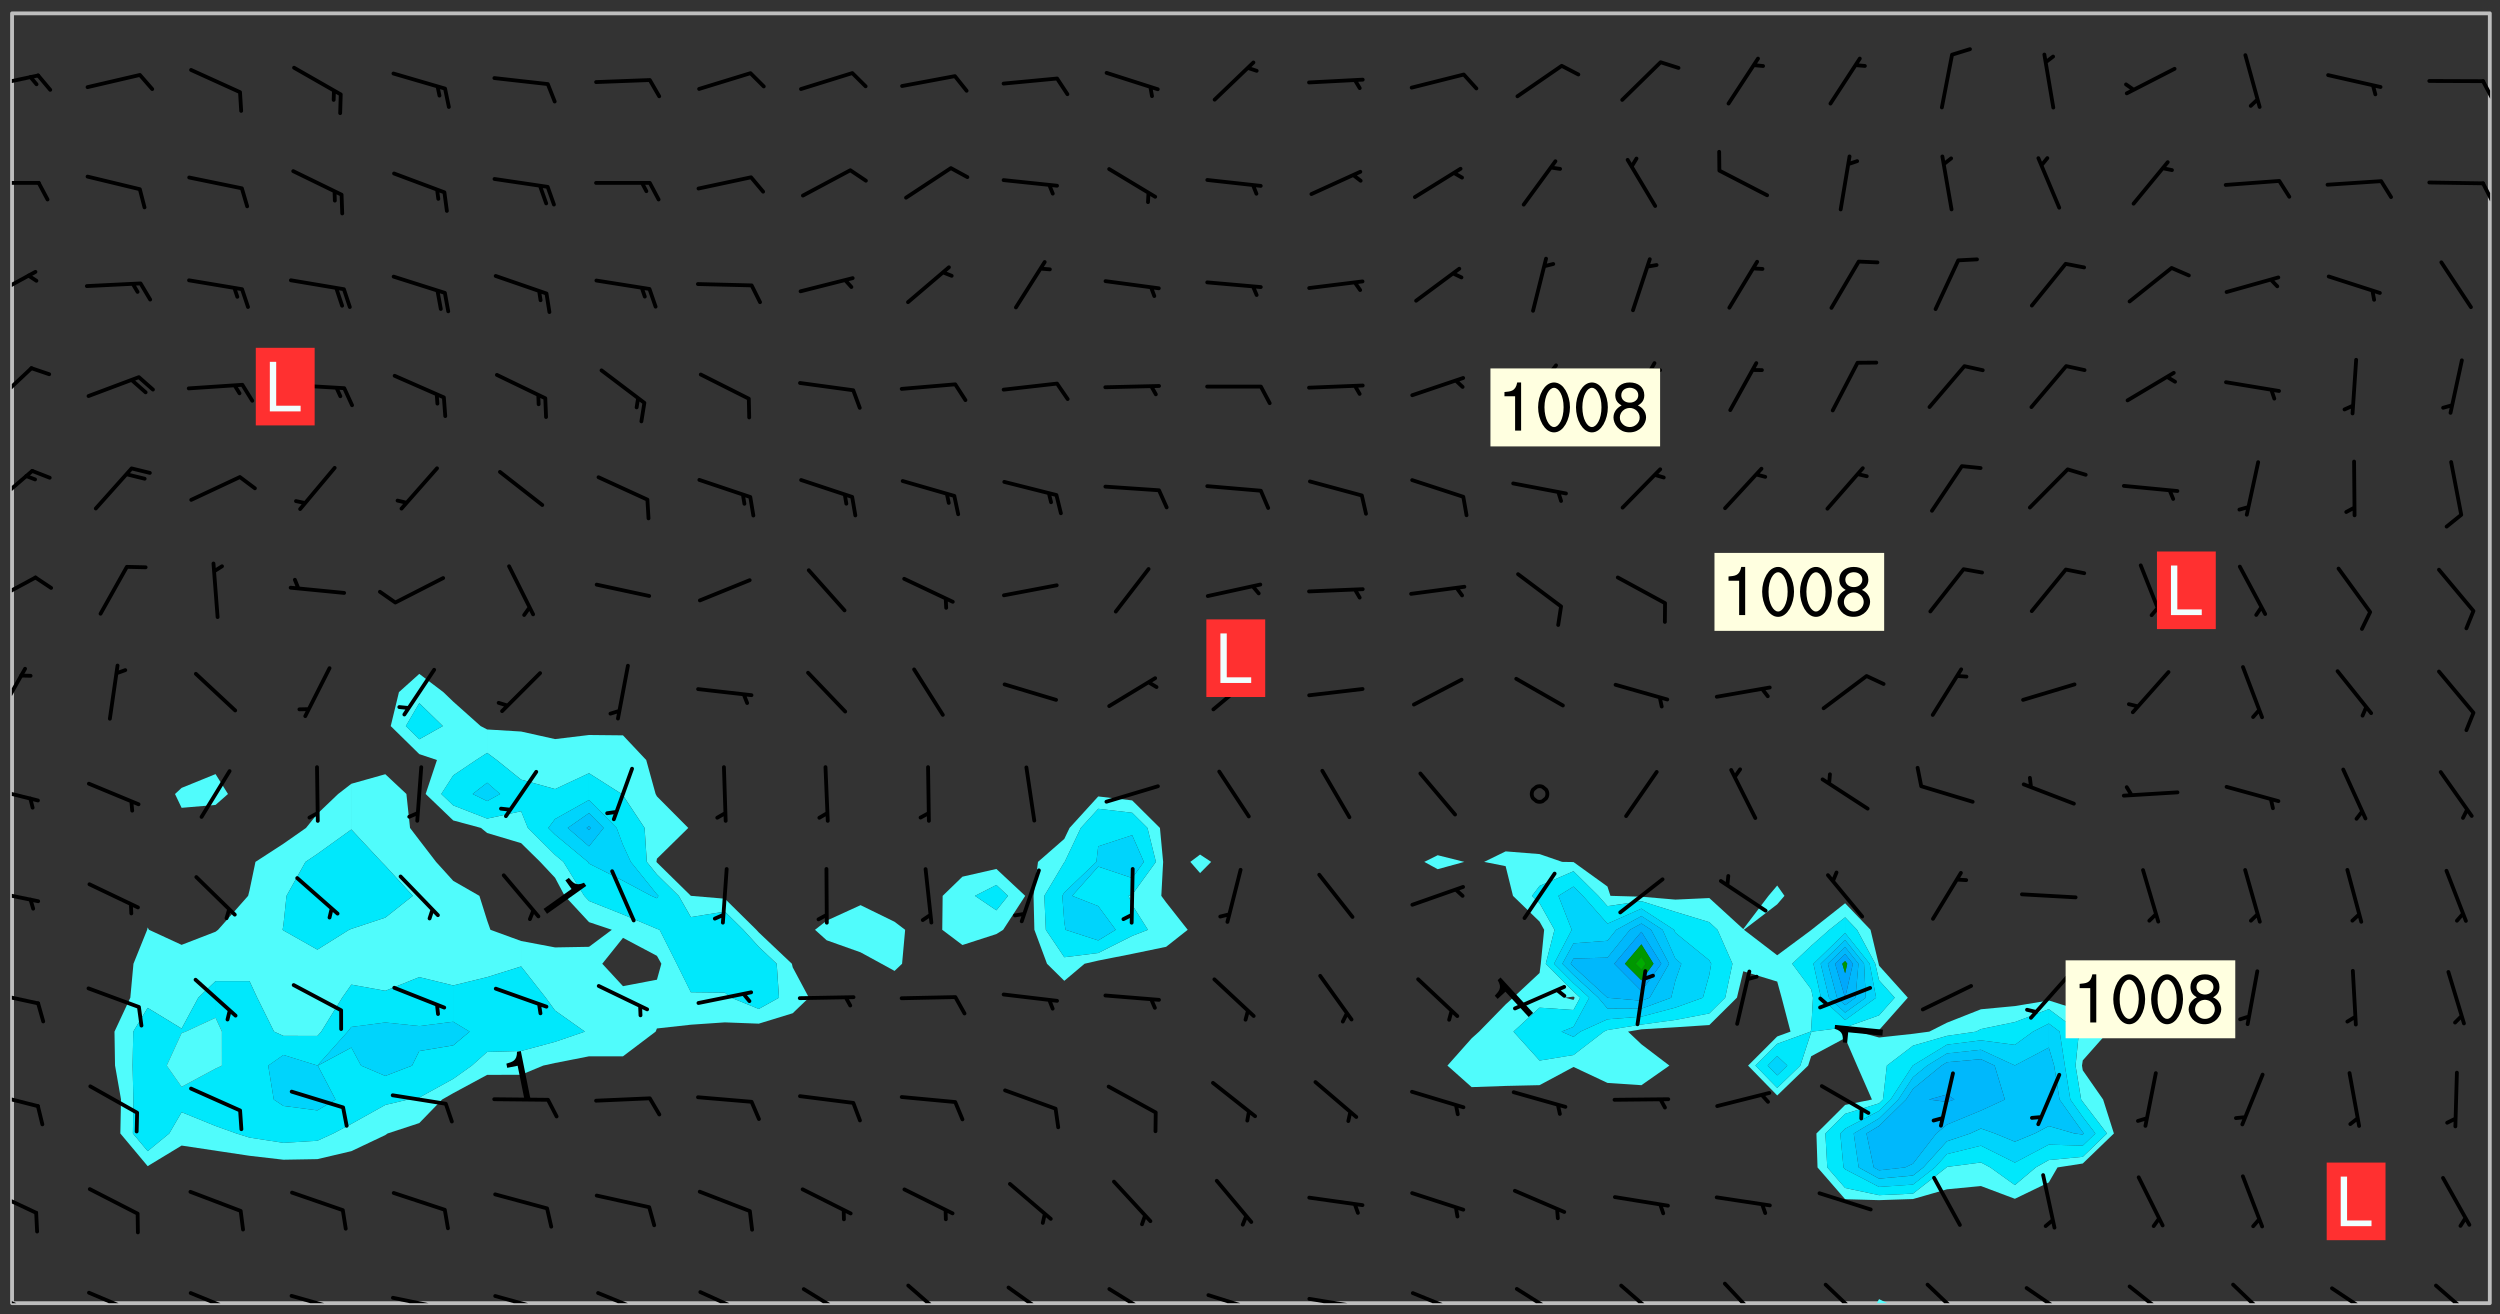 <svg xmlns="http://www.w3.org/2000/svg" role="img" xmlns:xlink="http://www.w3.org/1999/xlink" viewBox="142.45 309.95 326.84 171.84"><rect x="142.45" y="309.95" width="326.84" height="171.84" fill="#333333" stroke="none"/><defs><clipPath id="a"><path d="M144 311.672h1v168.656h-1zm0 0"/></clipPath><clipPath id="b"><path d="M144 311.672h324v168.656H144zm0 0"/></clipPath><clipPath id="c"><path d="M387 479h3v1.328h-3zm0 0"/></clipPath><clipPath id="d"><path d="M467 311.672h1v168.656h-1zm0 0"/></clipPath><clipPath id="e"><path d="M144 478h4v2.328h-4zm0 0"/></clipPath><clipPath id="f"><path d="M153 478h8v2.328h-8zm0 0"/></clipPath><clipPath id="g"><path d="M167 478h8v2.328h-8zm0 0"/></clipPath><clipPath id="h"><path d="M180 479h8v1.328h-8zm0 0"/></clipPath><clipPath id="i"><path d="M193 479h8v1.328h-8zm0 0"/></clipPath><clipPath id="j"><path d="M200 480h2v.328h-2zm0 0"/></clipPath><clipPath id="k"><path d="M206 479h9v1.328h-9zm0 0"/></clipPath><clipPath id="l"><path d="M220 478h8v2.328h-8zm0 0"/></clipPath><clipPath id="m"><path d="M233 478h8v2.328h-8zm0 0"/></clipPath><clipPath id="n"><path d="M247 478h7v2.328h-7zm0 0"/></clipPath><clipPath id="o"><path d="M260 477h7v3.328h-7zm0 0"/></clipPath><clipPath id="p"><path d="M274 478h7v2.328h-7zm0 0"/></clipPath><clipPath id="q"><path d="M287 478h7v2.328h-7zm0 0"/></clipPath><clipPath id="r"><path d="M300 479h8v1.328h-8zm0 0"/></clipPath><clipPath id="s"><path d="M305 480h2v.328h-2zm0 0"/></clipPath><clipPath id="t"><path d="M313 479h8v1.328h-8zm0 0"/></clipPath><clipPath id="u"><path d="M319 480h2v.328h-2zm0 0"/></clipPath><clipPath id="v"><path d="M326 478h8v2.328h-8zm0 0"/></clipPath><clipPath id="w"><path d="M340 478h7v2.328h-7zm0 0"/></clipPath><clipPath id="x"><path d="M354 477h6v3.328h-6zm0 0"/></clipPath><clipPath id="y"><path d="M367 477h7v3.328h-7zm0 0"/></clipPath><clipPath id="z"><path d="M380 477h7v3.328h-7zm0 0"/></clipPath><clipPath id="A"><path d="M394 477h6v3.328h-6zm0 0"/></clipPath><clipPath id="B"><path d="M407 478h7v2.328h-7zm0 0"/></clipPath><clipPath id="C"><path d="M420 477h7v3.328h-7zm0 0"/></clipPath><clipPath id="D"><path d="M434 477h6v3.328h-6zm0 0"/></clipPath><clipPath id="E"><path d="M447 478h7v2.328h-7zm0 0"/></clipPath><clipPath id="F"><path d="M460 477h7v3.328h-7zm0 0"/></clipPath><clipPath id="G"><path d="M144 465h4v4h-4zm0 0"/></clipPath><clipPath id="H"><path d="M144 452h4v3h-4zm0 0"/></clipPath><clipPath id="I"><path d="M144 439h4v3h-4zm0 0"/></clipPath><clipPath id="J"><path d="M144 426h4v3h-4zm0 0"/></clipPath><clipPath id="K"><path d="M144 412h4v3h-4zm0 0"/></clipPath><clipPath id="L"><path d="M144 397h2v7h-2zm0 0"/></clipPath><clipPath id="M"><path d="M144 385h4v5h-4zm0 0"/></clipPath><clipPath id="N"><path d="M144 371h3v6h-3zm0 0"/></clipPath><clipPath id="O"><path d="M144 357h3v7h-3zm0 0"/></clipPath><clipPath id="P"><path d="M144 345h4v5h-4zm0 0"/></clipPath><clipPath id="Q"><path d="M144 333h4v2h-4zm0 0"/></clipPath><clipPath id="R"><path d="M466 333h2v4h-2zm0 0"/></clipPath><clipPath id="S"><path d="M144 319h4v3h-4zm0 0"/></clipPath><clipPath id="T"><path d="M466 320h2v3h-2zm0 0"/></clipPath><g id="U" clip-path="url(#clip1)"><path fill="#fff" fill-opacity="0" fill-rule="evenodd" d="M0 0h1000v1000H0zm0 0"/><path fill="#d3d3d3" fill-opacity="0" fill-rule="evenodd" d="M162.152 355.867l-.234.293.059.234.117.172.176.234.293.348.113.059.117-.172.059-.234.176-.176.465-.176h.699l.234.293.289.816.059.176.176.23.352.234.699.699.172.176.234.348.234.41.289.582.41.465.23.234.234.176.117.23.176.293.172 1.164v.234l.059.289.059.117.117.117.348.41.117.172.176.176.176.234.117.172.172.352.059.234.234.406.234-.059-.176.176-.059.93h-.582l-.234-.113-.348.113-.117.117-.059.293-.059.176-.117.172-.465.293-.059.234-.059.113v.645l.059.172v.41l.059.059v.406l.059.406.117.176.059.059.23.641-.059.293v.699l-.059.582v.234l-.059.23-.055.352v1.922l.055.117h.426l-.367.117-.023.352.891 1.168 1.742.539 1.34.359v.539l.09.809.535.715 1.52.27.891-.086.09 1.164.535.18 1.16-.18 2.055-.984 1.16-.363 1.879-.176 1.695-.18-.18.719-1.516.086-1.25.09-.805.27-1.074.809.27.719.535.898-.18.625-.266.809.266 1.078.625.898.805.18 1.25-.18-.266.723.098.504.055.293v.172l.059.293v.406l.176.117.352.117h.406l.293-.176.113-.117.059-.117.117-.23.059-.176.352-.465.23-.176.176-.059.176.059.059.176.117.988.055.469.059.172.117.234.176.059.816.059h.289l.117.234.059.406.059.352v1.105l.117.293.117.348.289.699.176.352.582.754.352.176.172.059.469.234.641.465.348.234.293.176.293.055.23.062.816.348.293.176.113.172.352.352.117.176.523.641v.289l.059.352v.348l.059.352.059.289.117.059.172.059h.176l.582.234.176.117.176.289.176.234.113.234.293.23.117.117v.41l.059.055.289.234.234.117.059.117.117.172.059.117.23.234.059.176.234.059.117.059-.117.113-.059.117v.117l-.117.293-.117.289v.582l.176.117.117.059.059.117.117.117.113.059.176.348.059.352.059.406v.176l-.059.176-.117.699v.172l.117.176.293.293h.406l.176.117.117.172.117.293v.234h-.527l-.23-.234h-.234l-.176.059-.059.699.059.348.117.176.176.41.117.23.289.469.176.055h.523l.234.059.758.641.059.293v.234l.059.059.23.348v.352l-.117.172v.293l.293.289.293.176.172.059.293.176.293.117.582.406.289.234.293.176.219.16.016.012.23.176.641.523.176.234.117.176.176.176.113.172v.641l.117.176.469.117.582.117.234.059.23.113.293.117.113.059.586.352.289.172.176.062.176.055.176.059.699.352.289.176.234.055.289.176.234.117.641.406.293.117.172.059.234.059.41.059.23.059.234.117.059.172-.41.176.469.059.059.293.113.234.176.055.234.059.176.059.406.117.641.234.117.172.059.234v.176l-.059.117-.059.406.234.234.117.059.348.117.641.23.176.117.289.117.176.176.234.465.582 1.105.176.176.348.176.176.117.352.117 1.047.523.234.059.465.113.293.059.465.176.758.582.234.234.348.465.176.176.289.234.816.699.293.176.289.289.293.176.293.289.695.641.176.176.293.234.289.234.469.289.641.582.348.234.234.293.348.348.352.465.934.992.348.406.117.176.234.059.113.117.645.176.23.113.234.059.293.176.23.117.934.699.406.406.234.176.406.176.234.117.816.348.348.234.234.117.293.289.23.117.758.352.352.172.23.059.293.117.234.059.871.176h.816l.469.23.172.059.875.699.465.117.293.059.176.059.23.059.469.059.348.059.352.059.406.059h.293l.172.059v.23l.176.176h.293l.348.059.352.059.699.117h.641l.465-.234.293-.176.172-.117.41-.172.289-.176.934-.465.469-.293.523-.293.465-.172.465-.176 1.051-.465.289-.117.41-.117.289-.117.527-.176 1.516-.699.582-.348.289-.059.293-.059.348-.117.875-.23.352-.117h.113l.234-.059.875-.234.234-.059h.812l.352-.059.816-.117.172-.059.352-.055.293-.059.23-.059.816-.176.176-.059h.348l.234-.059.465-.117.758-.172.234-.059h.348l.41-.117.289-.059 1.285-.059h.289l.41-.059.23-.059h.176l.875-.117h.406l.41-.117h.348l.352-.113.871-.059h1.75l1.047.289.41.117.289.117.352.117.289.117 1.051.172.289.059h.293l.293.059.172.059.41.059.172.059.117.059h.117l.117.059.352.059h.113l.41.066 1.922.395 1.926.395 1.52.449 1.695.719 2.145.805 1.605-.719 1.43-.805 1.16-1.078 1.25-.449 3.035-.719 1.875-.359 2.145-1.348 2.234-1.254 2.5-1.258 1.695-.449 1.785-.18 1.16-.27.625.539 1.34-.27.715-.988.984-1.344.445-.18.805-.359 1.875-.539 1.785-.449 1.25-.27 1.16-.09 1.699-.09 1.961-.27 1.25-.09h.539l.625-.09h.891l2.145-.18 2.41-.18 2.59-.09 1.695.18 1.609.09 1.43.359 1.16.719 1.875.988 1.16 1.527.266.715.629.09.355.898.535.539.535 1.527 1.074.359h.535l-.805.535.09 1.707.715 2.695.891.805.895.988.715 1.258 1.785.539 1.52-.18.355 1.344 1.609-.805.98-.539.27.27.316-.215.219-.145.801.449.449-.359h.355l.535-.27.539-.719.535-.27.625-.988 1.16.449.84.371 1.395.617 1.695-.18h1.605l1.785.09.18-1.707.535-1.344.805.27.492.848.402.406-.09.539v.359l.715.449.711-.27h1.43l.359.988.445 1.258.715 1.344 1.25.629 1.695.629.715-.18.18-.539.98-.09.449.359.086 1.258-.266.629-.535.18v.539l.715.984.266.539.984.988.801 1.078-.266.359-.09.898-.625 2.332-.355 2.066-.09 1.793-.18.719-.09.539v1.438l-.98 1.883-.359 1.707-.535.898-.805 1.168-.266.539 2.055 1.254.086.359-.355.539-.09-.18v.809l.09 1.438-.445.715-1.074.094-.266.715.535.898.805.719 1.16.809 1.34.27.445.359-.355.449-1.789-.09-1.25-.449-.715-.719-.625-.09-.176 3.59-.188 1.309h89.359V311.703h-55.27v49.082l.762.125 3.289.543 2.023 2.836v2.754l2.352.332 2.348.332h4.051l-1.379 4.16-2.023.707-2.023.703-.543.344-2.594 1.617-.188.117-2.023-2.078-.73-2.742-2.672-2.078-1.375-3.5-.066-.082-1.957-2.672 2.75-1.418v-49.082H294.422v91.414l.117.031.133.012.074.074.105.047.09.059.086.059.09.059.297.297.059.09.031.117.027.117.016.137-.031.117-.059.09-.059.086-.043.105-.047.102-.027.121v.145l.176.27.148.148.074.086.074.074.043.105.062.09.059.086.043.105.059.09.047.102.043.105.059.086.117.18.074.074.062.086.059.09.043.105.059.09.059.086.062.09.059.09.043.102.117.18.074.074.059.086.074.074.09.059.105.047h.148l.133-.016.133.016.102-.047.074-.074.047-.102-.016-.133v-.148l-.047-.105-.027-.117-.047-.102-.027-.121-.043-.102-.062-.09-.043-.102-.043-.105-.031-.117-.016-.133-.012-.137.086-.059.059-.086.121-.031.043.105.016.133v.117l.059.102.059.09.09.059.148.148.059.09.043.105-.012.102.086.059.105.047.086.059.09.059.074.074-.117.027-.105.047-.086.059-.074.074-.059.09-.062.086-.027.121-.047.102-.043.105-.031.117-.012.133-.016.133v.148l.027.117.047.105.043.102.059.09.074.074.09.059.074.074.09.059.059.09.043.105.047.102.117.031.133.016h.148l.117-.031.105.043.043.105.047.102.027.121L299.5 410l.027.117.031.121.027.117.105.043.102.047.133-.016.148.148.062.086.074.074.07.074.09.062.105.043.102.043.117.031.137.016.117-.031.074-.074.027-.117-.012-.133-.031-.121-.027-.117.043-.105h.117l.09.062.117.027h.148l.133.016h.148l.133.016.133-.016h.148l.133-.016.133-.012.137.012.117-.027.133-.016.191-.059-.059.176-.016.133-.027.121-.016.133-.059.086-.133.016-.105.047-.105.043-.117.031-.117.027-.266.031h-.148l-.133.016-.074.074.059.086.148.148.117.18.074.07.09.062.09.059.086.059.09.059.102.043.105.062.105.043.086.059.105.047.102.043.18.117.059.09-.043.102-.047.105.016.133.223.223.059.09.043.102.031.121.043.102.016.133.031.117.012.137.031.117.148.148.102.043.105.043.117.031.133.016.137.016h.117l.117-.031.09-.059.043-.105.047-.102.043-.105.031-.117.012-.133v-.148l-.012-.133-.016-.133-.031-.117-.043-.105-.047-.105-.043-.102-.043-.105-.016-.133.016-.133.027-.117.031-.117.027-.121.047-.102.09-.059.086-.062.074-.074.09-.059.223-.223.059-.086.074-.074.117-.18.059-.086v-.148l-.074-.074-.102-.047-.105-.043-.102-.043-.059-.09-.047-.105-.027-.117.09-.059.117-.031.102-.043.18-.117.148-.148.012-.133-.012-.105-.09-.059-.133.016h-.148l-.133.016-.133-.016-.121-.031-.086-.059-.074-.074-.059-.09-.062-.086-.117-.18-.059-.086.031-.121.086-.059.121-.031.059-.086v-.121l-.031-.117-.059-.09-.059-.086-.047-.105-.027-.117-.016-.133.059-.09.074-.074.09-.059.117-.18.074-.074.059-.086.148-.148.121-.031.133-.016.133.016.074.074.043.105.016.133-.031.117-.117.031-.133.012-.148.148-.043.105-.047.102-.027.121-.031.117v.148l.031.117.043.105.059.09.074.07.074.074.117.031.121.027.117-.027.133-.016h.117l.09.059.074.074.047.105.059.086.102.047.133.016.105.043.086.059-.012.105-.074.074-.18.117-.059.09-.09.059-.07.074-.074.074-.062.09-.027.117-.016.133.016.133-.016.133v.148l.016.133.027.117.031.121.074.074.09.059.086.059.09.059.117.031v.086l-.102.047-.09.059-.266.031-.117.027h-.148l-.105.043-.102.047-.059.09-.062.234-.012.133-.031.121-.016.133v.293l-.012.133.012.137.016.133.133.016.133.012.121.031.086.059.074.074.047.105.043.102.016.133v.445l-.016.133v.445l.031.266.027.117.016.133.031.117.086.211.031.266v.148l-.031.117-.027.117-.031.121-.027.117-.031.117-.031.121-.012.133-.016.133.09.059.117-.031.102.016.047.105-.031.266v.441l-.043.105-.047.105-.043.102-.043.105-.059.086-.031.121-.043.117-.031.117-.016.133.016.133.059.09.105.047.086.059.059.086-.012.137-.031.117-.043.102v.445l-.016.133v.148l-.031.117-.043.105-.027.117-.047.105-.043.102-.031.121-.027.117-.031.133-.031.117-.027.117-.043.105-.031.117-.031.121-.012.133-.016.133v.297l.027.117v.148l.047.398.027.117.059.09.121.031h.148l.133-.016.059.09v.117l-.059.09-.09.059-.102.043-.105.047-.09.059-.086.059-.137.016-.117-.031-.133-.016-.102.047-.062.086-.012.137-.016.133-.031.117-.027.117-.016.133-.031.121v.297l.016.133.031.117v.148l.012.133v.148l-.027.117-.047.102-.027.121-.031.117-.059.09-.074.074-.102.043-.105.047-.117.027-.121.031-.102-.047.059-.086.105-.047.027-.117.031-.117.027-.121.031-.117v-.148l.016-.133-.031-.117-.043-.105-.105.016-.074.074-.102.043-.09.062-.074.074-.043.102-.016.133-.031.117L304.25 426l-.031.117-.027.117-.031.121-.027.117-.031.117-.043.105-.09.059h-.09l-.117-.031-.031-.086.016-.137-.031-.117v-.148l-.012-.133v-.148l-.062-.234-.027-.121-.043-.102-.047-.105-.059-.086-.059-.09-.043-.105-.062-.086-.148-.148-.07-.074-.105-.047-.105-.043-.102-.043-.297-.297-.09-.074-.086-.059-.105-.043-.09-.062-.086-.059-.105-.043-.09-.059-.086-.062-.074-.07-.105-.047-.086-.059-.105-.043-.09-.062-.102-.043-.105-.043-.086-.059-.105-.047-.105-.043-.102-.047-.09-.059-.102-.043-.105-.043-.09-.062-.117-.027-.133-.016-.133.016H299.75l-.133.016-.117-.031-.09-.059-.074-.074-.09-.059-.102-.047h-.148l-.121-.027-.102-.043-.074-.074-.117-.18-.09-.059-.102-.043-.09-.062-.105-.043-.09-.059-.086-.059-.105-.047-.059-.086-.059-.09-.043-.105-.047-.102-.074-.074-.086-.059-.074-.074-.09-.059-.223-.223-.043-.105-.031-.266.105-.043h.145l.105.043.074.074.09.059.086.059.105.047.09.059.148.148.07.074.148.148.062.086.074.074.086.059.074.074.09.062.09.059.086.059.27.176.102.047.105.043.102.043.047-.074.059-.086.074-.074.07-.074.105.043.074.074.059.09.043.102.047.105.043.105.121.027.117-.027.074-.09.043-.105.059-.09.074-.074.105-.043.117-.027.133.012.09.059.148.148.059.09.043.105.047.102.043.105.043.102.105.047.105.043.133.016.086-.059.059-.09.074-.074.105-.043.117.027.105.047.102.043.105.043.102.047.18.117v.117l-.016.133.016.133.016.137.059.086.102.047.121.027.117.031h.148l.117-.031.059-.09.18-.117.059-.09.074-.074.059-.086.117-.18.18-.117.117.031.09.059.043.074-.016.133v.117l.09.059h.148l.133-.016.133-.012.266-.031.105-.043.117-.031.121-.027.074-.074.07-.074.062-.09-.016-.105-.047-.102-.102-.043-.105-.016-.117.027-.266.031h-.148l-.074-.074-.09-.059-.117-.031-.117-.027-.133-.016h-.148l-.133.016h-.297l-.105-.047-.148-.148-.043-.102-.059-.09.223-.223.086-.059.105-.043.117-.031.133-.016.133.016.137.016.102.043.133-.012.09-.062.102-.043.062-.09-.047-.102-.09-.059-.117-.031-.102-.043-.059-.09-.062-.09v-.117l.016-.133.105-.047.074-.07v-.121l-.09-.059-.031-.117.09-.059.074-.074.043-.105.059-.09.047-.102.016-.133v-.148l-.047-.105-.043-.102-.09-.059-.133-.016-.102-.043-.137-.016-.117-.031h-.445l-.133-.016-.133-.012-.133-.016-.117-.031h-.148l-.133-.016-.133-.012-.266-.031-.121-.043-.086-.059-.074-.074v-.148l.012-.133.105-.047.102-.043.133-.016h.152l.133-.016h.293l.121.031.102.043.09.059.234.062.121-.047.09-.059.102-.043.133-.016.105.043.102.047.133.012.121-.027h.145l.121-.031.117-.027.105-.047.074-.074.086-.059.148-.148.059-.086.047-.105.027-.117.016-.105-.102-.043-.09-.059-.117-.031-.105-.043-.09-.062-.074-.086-.074-.074-.102-.043-.105-.047-.102-.043-.059-.09-.047-.102-.086-.211-.062-.086-.059-.09-.074-.074-.086-.059h-.27l-.117.031-.09.059-.102.043-.133.016-.105-.016-.027-.117-.062-.09-.117-.031-.102-.043-.148-.148-.031-.117-.016-.105.074-.074.18-.117.117-.027.117-.031.137.016.102.043.105.043.102.047.105.043.117.031.133.016.117.027.133.016.105-.016.09-.059-.074-.074-.105-.043-.074-.074-.074-.09-.148-.148-.086-.059-.09-.059-.074-.074-.09-.059-.102-.047-.121-.027-.102-.047-.105-.043-.117-.031-.102-.043-.121-.031h-.148l-.117.031-.105.043-.086.062-.18.117-.086.059-.09.059-.105.047-.086.059-.105.043-.102.043-.105.047-.074.074-.059.09-.059.086-.047.105-.059.086-.074.074-.133-.012-.117-.031h-.117l-.074.074-.09.059-.074.074-.09.059-.086.059-.105.047-.102.043-.137.016-.102-.043-.148-.148-.105-.047h-.086l-.105.047-.102.043-.121.031-.117-.031-.074-.074v-.117l.031-.121.074-.07.059-.09.074-.074.117-.031.105-.043h.293l.133-.016.137-.016.102-.043.09-.059.102-.047.09-.059.133-.012.09.059.133.012.09-.059.086-.059.105-.043.09-.059.086-.062.09-.059.148-.148.059-.086.059-.09.105-.043.133-.016.117.027.121.031.059-.059.059-.09.031-.266.027-.117.105.012.133.016.102-.043.09-.059.059-.09.074-.074.059-.09.047-.102.012-.133-.012-.133-.047-.105-.148-.148-.059-.09-.059-.086-.043-.105v-.445l.016-.133v-.148l.012-.133-.059-.059-.09.059-.102-.043-.18-.117-.086-.059-.062-.09-.059-.09-.074-.074-.086-.059-.121.031-.102.012-.105.047-.086.059-.105.043-.148.148-.09.059-.086.059-.09.062-.105.043-.133.016v-.121l.105-.043.117-.031.074-.07.043-.105v-.148l-.027-.117-.148-.148-.133-.016h-.148l-.117.031-.105.043-.102.043-.09.062-.117.027-.074-.074.012-.133-.043-.102-.043-.105-.09-.059-.117.027-.121.031-.117.031-.102.043-.121.031-.102.043-.105.043-.09.059-.102.016v-.117l.016-.133-.059-.09-.074.043-.148.148-.059.09-.074.074-.047.105-.043.102-.074.074-.059.09-.074.074-.059.086-.074.074-.09.062-.074.07-.074.074-.102.016-.133.016-.105-.043v-.121l.148-.148.043-.102.059-.09.047-.102.043-.105.059-.09.031-.117.043-.102.031-.121.027-.117.047-.105.043-.102.043-.105.074-.07.09-.062.09-.059.102-.043h.297l.266-.031.105-.043-.074-.074-.117-.031-.105-.043-.09-.059-.102-.047-.09-.059-.102-.043-.105-.043-.09-.062-.086-.059-.105-.043-.102-.043-.121-.031-.117-.031-.102-.043L297.5 410.25l-.102-.043-.09-.059-.043-.105-.016-.133.102-.043.133-.016.137.016.133-.016.102-.043.059-.09.016-.105-.09-.059-.074-.074-.102-.043-.09-.059-.148-.148-.043-.105-.016-.133v-.293l-.059-.09-.09-.059-.074-.074-.043-.105-.031-.117-.059-.09-.074-.074-.117-.027-.074-.074-.09-.059-.09-.062-.086-.059-.074-.074-.059-.086-.047-.105-.086-.059-.148-.148-.195-.059-.133.016-.102.043-.074.074-.047.102-.043.105-.059.09-.059.086-.297.297-.09.059h-.086l-.062-.086-.043-.105.031-.117.059-.09.027-.117-.012-.133-.09-.062-.105.047-.117.027-.117.031-.27.176-.102.047-.117.027-.105.047-.09.059-.102.043-.059-.086-.047-.105.016-.133.047-.105.07-.074.074-.07.059-.09v-.148l-.043-.105h-.238l-.102.047-.031.117-.027.117-.031.121-.074.043-.133.016-.074-.047-.043-.102-.043-.105-.047-.102-.043-.105-.121.031-.102.043-.133.016-.117.031-.105.043-.09.059-.102.047-.121.027-.133.016-.102-.043-.059-.09-.047-.105-.043-.102-.043-.105v-.117l.059-.09.086-.059.18-.117.102-.047.105-.043.105-.059.102-.043.09-.062.102-.043.105-.059.102-.047.09-.059.105-.043.102-.043.09-.062.102-.043.137-.016.117.031.102.043.121.031.102.043.105.047.102.043.105.043.102.047.105.043.102.043.105.047.086.059.105.043.117.031.105.043.102.047.09.059.105.043.102.043.105.047.117.027.102.047.121.027h.148l.086-.059.016-.102.059-.09-.027-.117-.074-.074-.117-.18-.074-.074-.09-.074-.18-.117-.086-.059-.105-.043-.102-.047-.27-.176-.059-.09-.074-.074-.059-.09-.043-.102-.031-.117-.016-.137v-.562l-.012-.133-.016-.133-.031-.117-.016-.133-.012-.133-.031-.121-.223-.223-.059-.086-.016-.105.031-.117.133-.016v-91.414H172.992v1.453l-.059.234-.352 1.051-.172.523-.117.348-.176.41-.117.172-.234.293-.23.059h-.352l-.117.059-.23.406v.293l.117.176.23.23.117.234.641.758.293.465.176.234.23.352.234.348.641.816.176.465.172.41.117.695.176.469.117 1.398.059.465v.875l.117 1.047v4.781l-.059.465-.352 1.281-.176.523-.113.41-.352.93L172.934 336l-.234.582-.117.176-.172.348-.176.406-.352.816-.059.293-.113.293-.117.289-.059.176-.117.875-.059.406-.059.117-.059.176-.059.172-.23.527-.117.172v.234l-.117.234-.059.172-.176.586v.289l-.059.176v.293l-.059.113-.059.527v.172l-.055.234v2.621l-.176.816-.117.176-.176.234-.117.172-.113.234-.586.934-.23.289-.293.465-.176.234-.289.352-.352.699-.113.23-.176.41-.176.23-.406.527-.816.699-.293.172-.289.234-.176.117-.176.176-.523.406-.527.176-.172.176-.234.055-.641.176h-.758m12.211 31.023l-1.074.449.359.895 1.25-.715.445-.539-.98-.09"/><path fill="#d3d3d3" fill-opacity="0" fill-rule="evenodd" d="M201.508 416.598h-.895l.449.629.98.359.805-.09.445-.988-.176.09-.715-.355-.895.355m154.621 59.07l-.059-.523v-.293l.113-.293.059-.23.469-.469h.113l.117-.113.117-.059h.176l.234-.059h.348l.234.059.117.059.23.172.059.176.117.582v.293l-.117.176-.172.289-.176.176-.527.523-.23.234-.117.059h-.176l-.117-.059-.406-.293-.176-.117-.117-.059-.059-.113-.055-.117m6.641-10.957l-.059-.172v-1.109l.059-.172.176-.059.172-.059h.176l.234-.059.117.059.059.699-.059.172-.117.176-.117.059-.234.523-.113.059h-.234l-.059-.117m9.613-14.391l-.117-.176v-.699l.293-.875.117-.172.176-.352.113-.23.117-.293.352-.758.117-.23.172-.234h.176l.117-.059h.641l.117.059.234.234.172.113.352.293.117.117.113.176v.113l.117.059.117.117v.699l-.059.176v.23l-.059.176-.348 1.051-.117.23-.117.234-.117.059-.23.234-.641.289h-.875l-.41-.117-.641-.465"/><path fill="none" stroke="#bebebe" stroke-linecap="round" stroke-linejoin="round" stroke-miterlimit="10" stroke-width=".5" d="M467.957 311.695H144.027v168.625h323.93v-168.625"/><g clip-path="url(#a)"><path fill="#fff" fill-opacity="0" fill-rule="evenodd" d="M144 475.891v4.438h.004H144V311.672h.004H144v164.219"/></g><g clip-path="url(#b)"><path fill="#fff" fill-opacity="0" fill-rule="evenodd" d="M144.004 480.328V311.672h26.625v99.48l-4.438 1.805-.863.797.863 1.809 4.438-.379 1.625-1.43-1.625-2.602v-99.48h26.633v86.379l-2.66 2.387-1.074 4.438 3.734 3.664 2.309.777-1.477 4.438 3.605 3.457 3.625.98.812.664 4.438 1.324 2.492 2.449 1.949 2.082 1.254 2.359 3.184 3.438 2.984 1-2.984 2.227-4.438.078-4.441-.84-4.012-1.465-.426-1.207-1.016-3.23-3.422-1.961-2.246-2.48-2.191-2.852-1.211-1.586-.473-4.438-2.758-2.586-4.438 1.25-1.727 1.336-2.711 2.59-1.488 1.848-2.949 2.062-3.66 2.375-.781 3.738-.18.703-3.926 4.438-.332.254-4.438 1.715-4.262-1.969-.176-.309-.066.309-1.789 4.438-.41 4.438-2.07 4.438.07 4.441.781 4.438-.09 4.438 3.574 4.273 4.438-2.691 8.875 1.336 4.441.516 4.438-.078 4.438-1.043 4.438-2.102.305-.211 4.137-1.359 2.984-3.078 1.453-.828 4.438-2.395 4.438-.012 2.895-1.203 1.547-.34 4.438-.871h4.438l4.273-3.23.164-.41 4.438-.492 4.441-.305 4.438.168 4.438-1.363 2.117-2.035-2.117-3.961-.113-.477-4.324-4.09-.316-.348-4.121-4.062-4.441-.375-4.438-4.359-.066-.082.066-.414 4.098-4.023-4.098-4.121-.172-.316-1.227-4.438-3.039-3.227-4.438-.047-4.438.535-4.441-.988-4.438-.27-.855-.445-3.582-3.195-1.293-1.242-3.145-2.387v-86.379h57.695v116.613l-4.438 2.027L249 431.508l1.52 1.367 4.438 1.578 2.734 1.492 1.707.938.984-.938.402-4.438-1.387-1.051-4.441-2.172V311.672h17.754v111.879l-4.438 1.012-2.586 2.508-.051 4.438 2.637 1.988 4.438-1.434.887-.555 2.883-4.438-3.77-3.52v-111.879h13.316V414.07l-3.75 4.121-.688 1.434-3.438 3.004-.582 4.441.109 4.438 1.648 4.438 2.262 2.234 2.648-2.234 1.789-.414 4.438-.879 4.438-.922 2.82-2.223-2.82-3.582-.629-.855.238-4.441-.418-4.438-3.629-3.602-4.438-.52V311.672h13.316v110l-1.277.957 1.277 1.465 1.449-1.465-1.449-.957v-110h31.066v110.086l-1.754.871 1.754.957 3.477-.957-3.477-.871V311.672h8.879v109.582l-2.809 1.375 2.809.562.961 3.879 3.477 3.367.598 1.07-.438 4.438-.16 1.203-3.461 3.234-.977.883-3.469 3.555-.973.875-3.168 3.566 3.168 2.816 4.441-.156 4.438-.102 4.438-2.379 4.438 2.086 4.441.297 3.656-2.562-3.656-2.781-1.754-1.66 1.754-.301 4.438-.266 4.438-.293 3.609-3.578.828-3.453 4.438 1.348.578 2.105 1.16 4.438-1.738.633-3.809 3.809 3.809 3.906 4.043-3.906.398-1.223 4.438-2.379 1.559 3.602 1.945 4.438-3.504.703-3.754 3.734.145 4.438 3.609 4.156 4.438.121 4.438-.145 4.438-1.273 4.441-.426 4.438 1.668 4.438-2.145 1.137-1.957 3.301-.512 4.07-3.926-1.41-4.438-2.66-3.82-.102-.617.102-.676 3.332-3.766-3.332-2.668-4.438-1.406-4.438.734-4.438.418-4.441 1.754-2.305 1.168-2.133.285-4.438.484-2.77-.77 2.77-.199 3.758-4.238-3.758-4.184-.059-.254-1.059-4.438-3.32-3.469-4.395 3.469-.043.039-4.441 3.293-4.352-3.332 4.352-3.328.949-1.109-.949-1.348-1.141 1.348-3.297 4.348-4.438-4.059-4.438.203-4.438-.379-4.051-.113-.391-1.219-4.438-3.199-1.484-.023-2.953-1.02-4.438-.355V311.672H467.996v168.656h-78.801l-1.086-.535-.297.535H144.004"/></g><path fill="#50fcfc" fill-rule="evenodd" d="M157.488 449.262l-.07-4.441 2.07-4.438.41-4.438 1.789-4.438.066-.309.176.309 4.262 1.969 4.438-1.715.332-.254 3.926-4.438.18-.703.781-3.738 3.66-2.375 2.949-2.062 1.488-1.848 2.711-2.59 1.727-1.336v5.977l-4.438 3.188-1.559 1.047-2.48 4.441-.398 3.758-.113.68.113.086 4.438 2.508 4.141-2.594.297-.121 4.438-1.469 3.598-2.848-3.598-3.938-.492-.504-3.945-4.234v-5.977l4.438-1.25 2.758 2.586.473 4.438 1.211 1.586 2.191 2.852 2.246 2.48 3.422 1.961 1.016 3.23.426 1.207 4.012 1.465v3.328l-4.438 1.391-4.438 1.09-4.438-1.086-4.441 1.789-4.438-.809-1.199 1.707-2.738 4.438-.5.562-4.438-.004-1.234-.559-2.203-4.438-1.004-2.16-4.438-.004-2.258 2.164-2.18 4.039-4.438-2.707-1.883 3.105-.09 4.441.105 4.438-.066 4.438 1.934 2.312 2.82-2.312 1.617-2.781 4.438 1.805 2.723.977 1.715.539 4.441.688 4.438-.277 2.074-.949 2.363-1.254 4.438-2.477 2.965-.707 1.477-.258 4.438-2.445 2.434-1.734 2.004-1.789 4.438-.121 4.441-1.199 3.895-1.332-3.895-2.754-1.227-1.684-3.215-4.082v-3.328l4.441.84 4.438-.078 2.984-2.227-2.984-1-3.184-3.438-1.254-2.359-1.949-2.082-2.492-2.449-4.438-1.324-.812-.664-3.625-.98-3.605-3.457 1.477-4.438-2.309-.777-3.734-3.664 1.074-4.438 2.66-2.387v3.824l-1.758 3 1.758 1.727 3.078-1.727-3.078-3v-3.824l3.145 2.387 1.293 1.242 3.582 3.195.855.445v3.059l-1.453.938-2.984 2.008-1.559 2.43 1.559 1.492 4.438 1.727 4.438-.961.883 2.18 3.559 3.535 1.086.902 2.727 4.441.625.672 4.438 1.766v3.055l-2.711 3.383 2.711 2.934 4.438-.848.578-2.086-.578-1.031-4.438-2.352v-3.055l4.438 1.875.352.125 2.238 4.438 1.848 3.727 4.441.051.816.66 3.621 1.473 2.648-1.473-.305-4.438-2.344-2.219-2.02-2.219-2.418-2.383-4.441.723-1.586-2.777-2.852-2.801-1.32-1.641-.289-4.438-2.828-4.258-.168-.18-4.27-2.715-4.438 2.07-4.441-1.234-3.18-2.559-1.258-.938v-3.059l4.438.27 4.441.988 4.438-.535 4.438.047 3.039 3.227 1.227 4.438.172.316 4.098 4.121-4.098 4.023-.066.414.066.082 4.438 4.359 4.441.375 4.121 4.062.316.348 4.324 4.09.113.477 2.117 3.961-2.117 2.035-4.438 1.363-4.438-.168-4.441.305-4.438.492-.164.41-4.273 3.23h-4.438l-4.438.871-1.547.34-2.895 1.203-4.438.012-4.438 2.395-1.453.828-2.984 3.078-4.137 1.359-.305.211-4.438 2.102-4.438 1.043-4.438.078-4.441-.516-8.875-1.336-4.438 2.691-3.574-4.273.09-4.438-.781-4.438"/><path fill="#00e8fc" fill-rule="evenodd" d="M159.887 453.699l-.105-4.438.09-4.441 1.883-3.105 4.438 2.707 2.18-4.039 2.258-2.164v4.793l-3.898 1.809-.539.195-1.945 4.246 1.945 2.773 4.438-2.383.836-.391-.004-4.441-.832-1.809v-4.793l4.438.004 1.004 2.16 2.203 4.438 1.234.559 4.438.004.5-.562 2.738-4.438 1.199-1.707 4.438.809 4.441-1.789 4.438 1.086v4.746l-4.438.57-4.441-.473-4.438.582-.477.613-3.961 4.434-4.438-1.383-1.992 1.391.727 4.438 1.266.836 4.438.582 2.371-1.418-2.32-4.438 4.387-2.355 1.266 2.355 3.172 1.352 3.5-1.352.941-1.906 4.438-.738 2.148-1.797-2.148-1.293v-4.746l4.438-1.09 4.438-1.391 3.215 4.082 1.227 1.684 3.895 2.754-3.895 1.332-4.441 1.199-4.438.121-2.004 1.789-2.434 1.734-4.438 2.445-1.477.258-2.965.707-4.438 2.477-2.363 1.254-2.074.949-4.438.277-4.441-.688-1.715-.539-2.723-.977-4.438-1.805-1.617 2.781-2.82 2.312-1.934-2.312.066-4.438"/><path fill="#50fcfc" fill-rule="evenodd" d="M166.191 445.016l-1.945 4.246 1.945 2.773 4.438-2.383.836-.391-.004-4.441-.832-1.809-3.898 1.809-.539.195m0-29.453l-.863-1.809.863-.797 4.438-1.805 1.625 2.602-1.625 1.43-4.438.379"/><path fill="#00d4fc" fill-rule="evenodd" d="M178.242 453.699l-.727-4.438 1.992-1.391 4.438 1.383 3.961-4.434.477-.613 4.438-.582 4.441.473 4.438-.57 2.148 1.293-2.148 1.797-4.438.738-.941 1.906-3.5 1.352-3.172-1.352-1.266-2.355-4.387 2.355 2.32 4.438-2.371 1.418-4.438-.582-1.266-.836"/><path fill="#00e8fc" fill-rule="evenodd" d="M179.508 431.594l-.113-.086.113-.68.398-3.758 2.48-4.441 1.559-1.047 4.438-3.188 3.945 4.234.492.504 3.598 3.938-3.598 2.848-4.438 1.469-.297.121-4.141 2.594-4.438-2.508m17.754-24.992l-1.758-1.727 1.758-3 3.078 3-3.078 1.727m4.438 8.645l-1.559-1.492 1.559-2.43 2.984-2.008 1.453-.938v3.898l-1.898 1.477 1.898.93 1.695-.93-1.695-1.477v-3.898l1.258.938 3.18 2.559 4.441 1.234 4.438-2.07v3.496l-4.438 2.488-.883 1.168.883.875 4.293 3.562.145.223 4.438 2.238 3.707 1.98.73.312.207-.312-.207-.203-3.41-4.238-1.027-2.23-.824-2.207-3.613-3.656v-3.496l4.27 2.715.168.18 2.828 4.258.289 4.438 1.32 1.641 2.852 2.801 1.586 2.777 4.441-.723 2.418 2.383 2.02 2.219 2.344 2.219.305 4.438-2.648 1.473-3.621-1.473-.816-.66-4.441-.051-1.848-3.727-2.238-4.438-.352-.125-4.438-1.875-4.438-1.766-.625-.672-2.727-4.441-1.086-.902-3.559-3.535-.883-2.18-4.438.961-4.438-1.727"/><path fill="#00d4fc" fill-rule="evenodd" d="M206.137 414.684l-1.898-.93 1.898-1.477 1.695 1.477-1.695.93m8.879 4.383l-.883-.875.883-1.168 4.438-2.488V416.25l-2.785 1.941 2.785 2.406 1.914-2.406-1.914-1.941v-1.715l3.613 3.656.824 2.207 1.027 2.23 3.41 4.238.207.203-.207.312-.73-.312-3.707-1.98-4.438-2.238-.145-.223-4.293-3.562"/><path fill="#00c4fc" fill-rule="evenodd" d="M219.453 420.598l-2.785-2.406 2.785-1.941v1.719l-.32.223.32.277.219-.277-.219-.223V416.25l1.914 1.941-1.914 2.406"/><path fill="#00b8fc" fill-rule="evenodd" d="M219.453 418.469l-.32-.277.32-.223.219.223-.219.277"/><path fill="#fff" fill-opacity="0" fill-rule="evenodd" d="M223.891 432.562l-2.711 3.383 2.711 2.934 4.438-.848.578-2.086-.578-1.031-4.438-2.352"/><path fill="#50fcfc" fill-rule="evenodd" d="M250.52 432.875L249 431.508l1.52-1.195 4.438-2.027 4.441 2.172 1.387 1.051-.402 4.438-.984.938-1.707-.938-2.734-1.492-4.438-1.578m17.754.621l-2.637-1.988.051-4.438 2.586-2.508 4.438-1.012v2.094l-2.801 1.426 2.801 1.891 1.523-1.891-1.523-1.426v-2.094l3.77 3.52-2.883 4.438-.887.555-4.438 1.434"/><path fill="#00e8fc" fill-rule="evenodd" d="M272.711 428.961l-2.801-1.891 2.801-1.426 1.523 1.426-1.523 1.891"/><path fill="#50fcfc" fill-rule="evenodd" d="M277.68 431.508l-.109-4.438.582-4.441 3.438-3.004.688-1.434 3.75-4.121v1.617l-2.281 2.504-2.102 4.438-.055.051-2.609 4.391.195 4.438 2.414 3.586 4.438-.551 4.438-2.234 2.059-.801-2.059-3.254-.469-1.184.469-.164 3.102-4.277-1.102-4.438-2-1.984-4.438-.52v-1.617l4.438.52 3.629 3.602.418 4.438-.238 4.441.629.855 2.82 3.582-2.82 2.223-4.438.922-4.438.879-1.789.414-2.648 2.234-2.262-2.234-1.648-4.438"/><path fill="#00e8fc" fill-rule="evenodd" d="M279.176 431.508l-.195-4.438 2.609-4.391.055-.051 2.102-4.438 2.281-2.504 4.438.52v2.934l-4.438 1.457-.242 2.031-4.195 4.004-.258.438.258 3.426.164 1.012 4.273 1.391 2.285-1.391-2.285-3.098-3.41-1.34 3.41-3.824 4.438 1.492 1.527-2.109-1.527-3.488v-2.934l2 1.984 1.102 4.438-3.102 4.277-.469.164.469 1.184 2.059 3.254-2.059.801-4.438 2.234-4.438.551-2.414-3.586"/><path fill="#00d4fc" fill-rule="evenodd" d="M281.59 430.496l-.258-3.426.258-.438 4.195-4.004.242-2.031 4.438-1.457 1.527 3.488-1.527 2.109-4.438-1.492-3.41 3.824 3.41 1.34 2.285 3.098-2.285 1.391-4.273-1.391-.164-1.012"/><path fill="#50fcfc" fill-rule="evenodd" d="M299.344 424.094l-1.277-1.465 1.277-.957 1.449.957-1.449 1.465m31.066-.508l-1.754-.957 1.754-.871 3.477.871-3.477.957m4.438 28.492l-3.168-2.816 3.168-3.566.973-.875 3.469-3.555.977-.883 3.461-3.234.16-1.203.438-4.438-.598-1.07-3.477-3.367-.961-3.879-2.809-.562 2.809-1.375 4.438.355 2.953 1.02 1.484.023v1.199l-4.438 1.918-.988 1.301.988.957 1.949 3.48-1.137 4.438 3.625 3.641v.652l-1.105.145 1.105.293.16-.293-.16-.145v-.652l.871.797-.871 1.609-4.438-.305-3.41 3.133 3.41 3.781 4.438-.727 3.973-3.055.465-.211 4.441-.715 4.438-.605 4.438-.848 2.078-2.059.949-4.438-1.957-4.438-1.07-.996-4.438-1.355-4.438-1.391-4.441.652-1.188-1.348-3.25-3.219v-1.199l4.438 3.199.391 1.219 4.051.113 4.438.379 4.438-.203 4.438 4.059 3.297-4.348 1.141-1.348.949 1.348-.949 1.109-4.352 3.328 4.352 3.332 4.441-3.293.043-.039 4.395-3.469v1.84l-2.062 1.629-2.375 2.098-2.484 2.34 2.484 3.34.234 1.098-.234 4.156-.066.281-4.375 1.594-2.848 2.848 2.848 2.922 3.023-2.922 1.418-4.359.117-.082 4.32-.543 4.438-1.586 2.047-2.309-2.047-2.273-.496-2.164-2.383-4.438-1.559-1.629v-1.84l3.32 3.469 1.059 4.438.059.254 3.758 4.184-3.758 4.238-2.77.199 2.77.77 4.438-.484 2.133-.285 2.305-1.168 4.441-1.754 4.438-.418 4.438-.734v1.133l-4.438 1.691-4.438.914-.625.336-3.816.555-4.438 1.277-3.418 2.609-.512 4.438-.508.496-4.438 1.371-2.582 2.57.25 4.438 2.332 2.688 4.438.941 4.438-.203 4.379-3.426.059-.066 4.441-.578 1.223.645 3.215 2.305 2.734-2.305 1.703-.965 4.438-.422 3.164-3.051-3.164-4.141-.211-.297-.73-4.438.453-4.441-3.949-2.941v-1.133l4.438 1.406 3.332 2.668-3.332 3.766-.102.676.102.617 2.66 3.82 1.41 4.438-4.07 3.926-3.301.512-1.137 1.957-4.438 2.145-4.438-1.668-4.441.426-4.438 1.273-4.438.145-4.438-.121-3.609-4.156-.145-4.438 3.754-3.734 3.504-.703-1.945-4.438-1.559-3.602-4.438 2.379-.398 1.223-4.043 3.906-3.809-3.906 3.809-3.809 1.738-.633-1.16-4.438-.578-2.105-4.438-1.348-.828 3.453-3.609 3.578-4.438.293-4.438.266-1.754.301 1.754 1.66 3.656 2.781-3.656 2.562-4.441-.297-4.438-2.086-4.438 2.379-4.438.102-4.441.156"/><path fill="#00e8fc" fill-rule="evenodd" d="M343.727 448.602l-3.41-3.781 3.41-3.133 4.438.305.871-1.609-.871-.797-3.625-3.641 1.137-4.438-1.949-3.48-.988-.957.988-1.301 4.438-1.918v2l-1.973 1.219 1.738 4.438-2.309 4.438 2.543 2.551 2.055 1.887-2.055 3.809-1.574.629 1.574.684.887-.684 3.551-1.613 4.441-.348 4.438-1.18 3.602-1.297.836-2.992.25-1.445-.25-.445-4.438-3.605-.172-.387-4.266-2.77-4.441 1.969-3.207-3.637-1.23-1.219v-2l3.25 3.219 1.188 1.348 4.441-.652 4.438 1.391 4.438 1.355 1.07.996 1.957 4.438-.949 4.438-2.078 2.059-4.438.848-4.438.605-4.441.715-.465.211-3.973 3.055-4.438.727"/><path fill="#00d4fc" fill-rule="evenodd" d="M348.164 438.496l-2.543-2.551 2.309-4.438-1.738-4.438 1.973-1.219 1.23 1.219 3.207 3.637 4.441-1.969v.977l-3.281 1.793-1.16 1.434-4.438.34-1.457 2.664 1.457 1.465 3.242 2.973 1.195 1.418 4.441.02 3.891-1.438.547-2.219.781-2.219-.781-.66-1.672-3.777-2.766-1.793v-.977l4.266 2.77.172.387 4.438 3.605.25.445-.25 1.445-.836 2.992-3.602 1.297-4.438 1.18-4.441.348-3.551 1.613-.887.684-1.574-.684 1.574-.629 2.055-3.809-2.055-1.887"/><path fill="#00c4fc" fill-rule="evenodd" d="M348.164 437.41l-1.457-1.465 1.457-2.664 4.438-.34 1.16-1.434 3.281-1.793v.973l-1.5.82-2.941 3.641-4.438.117-.371.68.371.375 4.43 4.062.008.012 4.441.387 1.078-.398 2.539-4.438-2.355-4.438-1.262-.82v-.973l2.766 1.793 1.672 3.777.781.66-.781 2.219-.547 2.219-3.891 1.438-4.441-.02-1.195-1.418-3.242-2.973"/><path fill="#fff" fill-opacity="0" fill-rule="evenodd" d="M348.164 440.238l-1.105.145 1.105.293.16-.293-.16-.145"/><path fill="#00b8fc" fill-rule="evenodd" d="M348.164 436.32l-.371-.375.371-.68 4.438-.117 2.941-3.641 1.5-.82v1.078l-3.551 4.18 3.551 3.574 2.598-3.574-2.598-4.18v-1.078l1.262.82 2.355 4.438-2.539 4.438-1.078.398-4.441-.387-.008-.012-4.43-4.062"/><path fill="#00a8fc" fill-rule="evenodd" d="M357.043 439.52l-3.551-3.574 3.551-4.18v1.641l-2.16 2.539 2.16 2.172 1.578-2.172-1.578-2.539v-1.641l2.598 4.18-2.598 3.574"/><path fill="#009800" fill-rule="evenodd" d="M357.043 438.117l-2.16-2.172 2.16-2.539v1.641l-.766.898.766.77.559-.77-.559-.898v-1.641l1.578 2.539-1.578 2.172"/><path fill="#00ac00" fill-rule="evenodd" d="M357.043 436.715l-.766-.77.766-.898.559.898-.559.77"/><path fill="#00e8fc" fill-rule="evenodd" d="M374.793 452.184l-2.848-2.922 2.848-2.848v1.598l-1.246 1.25 1.246 1.281 1.328-1.281-1.328-1.25v-1.598l4.375-1.594.066-.281.234-4.156-.234-1.098-2.484-3.34 2.484-2.34 2.375-2.098 2.062-1.629v2.055l-4.141 4.012.988 4.438 3.152 2.922 4.055-2.922-.848-4.438-3.207-4.012v-2.055l1.559 1.629 2.383 4.438.496 2.164 2.047 2.273-2.047 2.309-4.438 1.586-4.32.543-.117.082-1.418 4.359-3.023 2.922"/><path fill="#00d4fc" fill-rule="evenodd" d="M374.793 450.543l-1.246-1.281 1.246-1.25 1.328 1.25-1.328 1.281m5.727-10.16l-.988-4.438 4.141-4.012v.914l-3.195 3.098 1.09 4.438 2.105 1.949 2.703-1.949-.227-4.438-2.477-3.098v-.914l3.207 4.012.848 4.438-4.055 2.922-3.152-2.922"/><path fill="#00c4fc" fill-rule="evenodd" d="M381.566 440.383l-1.09-4.438 3.195-3.098v.918l-2.254 2.18 1.199 4.438 1.055.977 1.355-.977.391-4.438-1.746-2.18v-.918l2.477 3.098.227 4.438-2.703 1.949-2.105-1.949"/><path fill="#00e8fc" fill-rule="evenodd" d="M381.34 462.574l-.25-4.438 2.582-2.57 4.438-1.371.508-.496.512-4.438 3.418-2.609 4.438-1.277 3.816-.555.625-.336 4.438-.914 4.438-1.691v1.887l-2.066 1.055-2.371 1.73-4.438-.59-4.441.562-4.438 2.711-.035.027-2.887 4.438-1.516 1.484-4.438 2.328-.629.625.418 4.438.211.242 4.438 2.305 4.438-.305 2.867-2.242 1.57-1.742 4.441-1.102 4.438 2.211 4.438-2.348 4.438.133 1.652-1.59-1.652-2.16-1.621-2.277-.719-4.438-.68-4.441-1.418-1.055v-1.887l3.949 2.941-.453 4.441.73 4.438.211.297 3.164 4.141-3.164 3.051-4.438.422-1.703.965-2.734 2.305-3.215-2.305-1.223-.645-4.441.578-.059.066L392.547 466l-4.438.203-4.438-.941-2.332-2.688"/><path fill="#00b8fc" fill-rule="evenodd" d="M382.617 440.383l-1.199-4.438 2.254-2.18v.91l-1.309 1.27 1.305 4.438.004.004.004-.004 1.012-4.438-1.016-1.27v-.91l1.746 2.18-.391 4.438-1.355.977-1.055-.977"/><path fill="#00a8fc" fill-rule="evenodd" d="M383.668 440.383l-1.305-4.438 1.309-1.27v.914l-.367.355.367 1.242.281-1.242-.281-.355v-.914l1.016 1.27-1.012 4.438-.004.004-.004-.004"/><path fill="#00d4fc" fill-rule="evenodd" d="M383.461 462.574l-.418-4.438.629-.625 4.438-2.328 1.516-1.484 2.887-4.438.035-.027 4.438-2.711 4.441-.562 4.438.59 2.371-1.73 2.066-1.055v3.141l-4.438 2.336-4.438-2.051-4.441.484-2.582 1.586-1.855 1.516-1.918 2.922-2.52 2.469-3.312 1.969.648 4.438 2.664 1.465 4.438-.406 1.352-1.059 3.086-3.418 3.051-1.02 1.391-.648 1.836.648 2.602 1.074 2.605-1.074 1.832-.969 3.348.969 1.09.133.137-.133-.137-.18-3.035-4.258-.703-4.438-.699-2.355v-3.141l1.418 1.055.68 4.441.719 4.438 1.621 2.277 1.652 2.16-1.652 1.59-4.438-.133-4.438 2.348-4.438-2.211-4.441 1.102-1.57 1.742-2.867 2.242-4.438.305-4.438-2.305-.211-.242"/><path fill="#009800" fill-rule="evenodd" d="M383.672 437.188l-.367-1.242.367-.355.281.355-.281 1.242"/><path fill="#00c4fc" fill-rule="evenodd" d="M385.445 462.574l-.648-4.438 3.312-1.969 2.52-2.469 1.918-2.922 1.855-1.516 2.582-1.586 4.441-.484v1.234l-4.441.398-.707.438-3.73 3.051-.91 1.387-3.527 3.457-1.648.98.953 4.438.695.383 3.414-.383 1.023-.488 3.047-3.949 1.391-1.156 4.441-1.836 3.137-1.445-1.344-4.438-1.793-.836v-1.234l4.438 2.051 4.438-2.336.699 2.355.703 4.438 3.035 4.258.137.18-.137.133-1.09-.133-3.348-.969-1.832.969-2.605 1.074-2.602-1.074-1.836-.648-1.391.648-3.051 1.02-3.086 3.418-1.352 1.059-4.438.406-2.664-1.465"/><path fill="#00b8fc" fill-rule="evenodd" d="M387.414 462.574l-.953-4.438 1.648-.98 3.527-3.457.91-1.387 3.73-3.051.707-.438v4.215l-2.359.66 2.359.32.984-.32-.984-.66v-4.215l4.441-.398 1.793.836 1.344 4.438-3.137 1.445-4.441 1.836-1.391 1.156-3.047 3.949-1.023.488-3.414.383-.695-.383"/><g clip-path="url(#c)"><path fill="#50fcfc" fill-rule="evenodd" d="M387.812 480.328l.297-.535 1.086.535h-1.383"/></g><path fill="#00a8fc" fill-rule="evenodd" d="M396.984 454.02l-2.359-.32 2.359-.66.984.66-.984.32"/><g clip-path="url(#d)"><path fill="#fff" fill-opacity="0" fill-rule="evenodd" d="M467.996 480.328H468V311.672h-.004H468v168.656h-.004"/></g><path fill="#fff" fill-opacity="0" fill-rule="evenodd" d="M341.172 446.441l4.301-3.953-6.738-7.336-4.301 3.949 6.738 7.34"/><path fill-rule="evenodd" d="M338.25 438.086l.375-.344 4.258 4.637-.578.531-3.039-3.305-1.023.938-.375-.41.367-.426.152-.211.105-.219.055-.242-.012-.273-.098-.312-.188-.363"/><path fill="#fff" fill-opacity="0" fill-rule="evenodd" d="M390.047 448.738l.578-5.812-9.914-.988-.578 5.812 9.914.988"/><path fill-rule="evenodd" d="M382.305 444.449l.051-.504 6.266.621-.078.785-4.469-.445-.137 1.383-.555-.059-.008-.562-.031-.254-.062-.238-.121-.219-.191-.191-.281-.172-.383-.145"/><path fill="#fff" fill-opacity="0" fill-rule="evenodd" d="M210.148 427.215l3.387 4.758 8.117-5.773-3.387-4.758-8.117 5.773"/><path fill-rule="evenodd" d="M218.801 425.355l.293.414-5.129 3.648-.453-.641 3.656-2.602-.805-1.133.453-.32.379.418.188.172.207.137.234.082.27.02.324-.055.383-.141"/><path fill="#fff" fill-opacity="0" fill-rule="evenodd" d="M208.215 456.113l5.727-1.152-1.965-9.766-5.727 1.152 1.965 9.766"/><path fill-rule="evenodd" d="M210.043 447.457l.496-.102 1.242 6.172-.77.152-.887-4.398-1.363.273-.109-.547.539-.172.234-.102.207-.133.172-.18.129-.242.082-.316.027-.406"/><g clip-path="url(#e)"><path fill="none" stroke="#000" stroke-linecap="round" stroke-linejoin="round" stroke-miterlimit="10" stroke-width=".5" d="M147.18 481.824l-6.359-2.992"/></g><g clip-path="url(#f)"><path fill="none" stroke="#000" stroke-linecap="round" stroke-linejoin="round" stroke-miterlimit="10" stroke-width=".5" d="M160.551 481.699l-6.469-2.742"/></g><g clip-path="url(#g)"><path fill="none" stroke="#000" stroke-linecap="round" stroke-linejoin="round" stroke-miterlimit="10" stroke-width=".5" d="M173.883 481.66l-6.504-2.664"/></g><g clip-path="url(#h)"><path fill="none" stroke="#000" stroke-linecap="round" stroke-linejoin="round" stroke-miterlimit="10" stroke-width=".5" d="M187.324 481.289l-6.758-1.922"/></g><g clip-path="url(#i)"><path fill="none" stroke="#000" stroke-linecap="round" stroke-linejoin="round" stroke-miterlimit="10" stroke-width=".5" d="M200.703 481.039l-6.883-1.422"/></g><g clip-path="url(#j)"><path fill="none" stroke="#000" stroke-linecap="round" stroke-linejoin="round" stroke-miterlimit="10" stroke-width=".5" d="M200.703 481.039l.688 2.355"/></g><g clip-path="url(#k)"><path fill="none" stroke="#000" stroke-linecap="round" stroke-linejoin="round" stroke-miterlimit="10" stroke-width=".5" d="M213.961 481.27l-6.77-1.883"/></g><g clip-path="url(#l)"><path fill="none" stroke="#000" stroke-linecap="round" stroke-linejoin="round" stroke-miterlimit="10" stroke-width=".5" d="M227.141 481.664l-6.5-2.672"/></g><g clip-path="url(#m)"><path fill="none" stroke="#000" stroke-linecap="round" stroke-linejoin="round" stroke-miterlimit="10" stroke-width=".5" d="M240.402 481.785l-6.395-2.914"/></g><g clip-path="url(#n)"><path fill="none" stroke="#000" stroke-linecap="round" stroke-linejoin="round" stroke-miterlimit="10" stroke-width=".5" d="M253.508 482.176l-5.977-3.695"/></g><g clip-path="url(#o)"><path fill="none" stroke="#000" stroke-linecap="round" stroke-linejoin="round" stroke-miterlimit="10" stroke-width=".5" d="M266.48 482.641l-5.289-4.625"/></g><g clip-path="url(#p)"><path fill="none" stroke="#000" stroke-linecap="round" stroke-linejoin="round" stroke-miterlimit="10" stroke-width=".5" d="M280.004 482.379l-5.707-4.102"/></g><g clip-path="url(#q)"><path fill="none" stroke="#000" stroke-linecap="round" stroke-linejoin="round" stroke-miterlimit="10" stroke-width=".5" d="M293.449 482.184l-5.969-3.711"/></g><g clip-path="url(#r)"><path fill="none" stroke="#000" stroke-linecap="round" stroke-linejoin="round" stroke-miterlimit="10" stroke-width=".5" d="M307.133 481.387l-6.703-2.117"/></g><g clip-path="url(#s)"><path fill="none" stroke="#000" stroke-linecap="round" stroke-linejoin="round" stroke-miterlimit="10" stroke-width=".5" d="M306.156 481.078l.223 1.207"/></g><g clip-path="url(#t)"><path fill="none" stroke="#000" stroke-linecap="round" stroke-linejoin="round" stroke-miterlimit="10" stroke-width=".5" d="M320.562 480.898l-6.934-1.141"/></g><g clip-path="url(#u)"><path fill="none" stroke="#000" stroke-linecap="round" stroke-linejoin="round" stroke-miterlimit="10" stroke-width=".5" d="M319.555 480.734l.391 1.16"/></g><g clip-path="url(#v)"><path fill="none" stroke="#000" stroke-linecap="round" stroke-linejoin="round" stroke-miterlimit="10" stroke-width=".5" d="M333.664 481.656l-6.508-2.652"/></g><g clip-path="url(#w)"><path fill="none" stroke="#000" stroke-linecap="round" stroke-linejoin="round" stroke-miterlimit="10" stroke-width=".5" d="M346.699 482.203l-5.945-3.746"/></g><g clip-path="url(#x)"><path fill="none" stroke="#000" stroke-linecap="round" stroke-linejoin="round" stroke-miterlimit="10" stroke-width=".5" d="M359.688 482.641l-5.293-4.621"/></g><g clip-path="url(#y)"><path fill="none" stroke="#000" stroke-linecap="round" stroke-linejoin="round" stroke-miterlimit="10" stroke-width=".5" d="M372.762 482.891l-4.809-5.125"/></g><g clip-path="url(#z)"><path fill="none" stroke="#000" stroke-linecap="round" stroke-linejoin="round" stroke-miterlimit="10" stroke-width=".5" d="M386.215 482.754l-5.086-4.852"/></g><g clip-path="url(#A)"><path fill="none" stroke="#000" stroke-linecap="round" stroke-linejoin="round" stroke-miterlimit="10" stroke-width=".5" d="M399.523 482.758l-5.074-4.859"/></g><g clip-path="url(#B)"><path fill="none" stroke="#000" stroke-linecap="round" stroke-linejoin="round" stroke-miterlimit="10" stroke-width=".5" d="M413.199 482.316l-5.797-3.973"/></g><g clip-path="url(#C)"><path fill="none" stroke="#000" stroke-linecap="round" stroke-linejoin="round" stroke-miterlimit="10" stroke-width=".5" d="M426.363 482.52l-5.496-4.383"/></g><g clip-path="url(#D)"><path fill="none" stroke="#000" stroke-linecap="round" stroke-linejoin="round" stroke-miterlimit="10" stroke-width=".5" d="M439.465 482.762l-5.07-4.867"/></g><g clip-path="url(#E)"><path fill="none" stroke="#000" stroke-linecap="round" stroke-linejoin="round" stroke-miterlimit="10" stroke-width=".5" d="M453.172 482.277l-5.848-3.898"/></g><g clip-path="url(#F)"><path fill="none" stroke="#000" stroke-linecap="round" stroke-linejoin="round" stroke-miterlimit="10" stroke-width=".5" d="M466.207 482.641l-5.289-4.625"/></g><g clip-path="url(#G)"><path fill="none" stroke="#000" stroke-linecap="round" stroke-linejoin="round" stroke-miterlimit="10" stroke-width=".5" d="M147.18 468.508l-6.359-2.988"/></g><path fill="none" stroke="#000" stroke-linecap="round" stroke-linejoin="round" stroke-miterlimit="10" stroke-width=".5" d="M147.18 468.508l.121 2.449m13.141-2.34l-6.254-3.207m6.254 3.207l.035 2.453m13.438-2.809l-6.57-2.496m6.57 2.496l.309 2.434m13.043-2.535l-6.641-2.293m6.641 2.293l.383 2.426m12.949-2.473l-6.676-2.199m6.676 2.199l.414 2.418m12.957-2.602l-6.785-1.832m6.785 1.832l.547 2.391m12.805-2.547l-6.859-1.52m6.859 1.52l.656 2.363m12.504-1.855l-6.551-2.535m6.551 2.535l.293 2.438m12.887-2.129l-6.281-3.152m5.367 2.691l.031 1.227m14.203-.777l-6.293-3.129m5.379 2.672l.035 1.227m13.719-.051l-5.34-4.566m4.562 3.902l-.266 1.195m14.07-.23l-4.766-5.168m4.074 4.414l-.406 1.16m14.289-.297l-4.516-5.387m3.859 4.602l-.461 1.137m15.652-2.555l-6.957-.98m5.945.84l.418 1.152m13.773-.418l-6.684-2.168m5.711 1.855l.211 1.207m13.965-.594l-6.461-2.77m5.52 2.367l.102 1.223m14.391-1.645l-6.934-1.121m5.926.961l.395 1.16m13.938-1.035l-6.949-1.051m5.938.898l.406 1.156m13.793-.469l-6.699-2.121m18.355 4.141l-3.379-6.16m15.746 6.516l-1.484-6.871m1.27 5.871l-.938.793m15.293-.082l-3.133-6.293m2.676 5.375l-.715 1m14.18.051l-2.52-6.559m2.152 5.605l-.805.926m15.43-.516l-4.406-5.473m3.766 4.676l-.48 1.129m13.957-.004l-3.445-6.129m2.941 5.234l-.66 1.035"/><g clip-path="url(#H)"><path fill="none" stroke="#000" stroke-linecap="round" stroke-linejoin="round" stroke-miterlimit="10" stroke-width=".5" d="M147.406 454.562l-6.812-1.727"/></g><path fill="none" stroke="#000" stroke-linecap="round" stroke-linejoin="round" stroke-miterlimit="10" stroke-width=".5" d="M147.406 454.562l.582 2.383m12.387-1.523l-6.121-3.449m6.121 3.449l-.059 2.453m13.523-2.746l-6.418-2.863m6.418 2.863l.168 2.449m13.297-2.848l-6.719-2.062m6.719 2.062l.465 2.406m12.961-2.883l-6.941-1.109m6.941 1.109l.793 2.32m12.566-2.84l-7.027-.074m7.027.074l1.129 2.18m12.184-2.371l-7.023.309m7.023-.309l1.246 2.113m12.059-1.66l-7.004-.594m7.004.594l.965 2.254m12.336-2.109l-6.973-.883m6.973.883l.867 2.293m12.457-2.406l-6.996-.656m6.996.656l.945 2.266m12.176-1.395L273.848 452.5m6.605 2.398l.344 2.43m12.746-1.938l-6.156-3.383m6.156 3.383l-.031 2.453m13.023-1.965l-5.508-4.359m4.707 3.727l-.219 1.207m14.25-.473l-5.34-4.566m4.562 3.902l-.266 1.199m15.051-1.805l-6.727-2.027m5.75 1.734l.238 1.203m14.07-.965l-6.762-1.914m5.777 1.637l.262 1.199m14.172-1.918l-7.027.074m6.004-.062l.59 1.078m13.641-1.91l-6.812 1.715m5.824-1.465l.82.91m13.121 1.457l-6.086-3.516m5.199 3.004l-.043 1.227m10.414.949l1.574-6.848m-1.348 5.852l-1.184.32m13.684.484l2.75-6.465m-2.352 5.527l-1.223.105m14.836 1.047l1.359-6.895m-1.16 5.895l-1.176.355m13.645.453l2.652-6.508m-2.266 5.559l-1.223.125m16.105 1.027l-1.254-6.914m1.07 5.906l-.965.762m13.734.301l.199-7.023m-.168 6l-1.102.547"/><g clip-path="url(#I)"><path fill="none" stroke="#000" stroke-linecap="round" stroke-linejoin="round" stroke-miterlimit="10" stroke-width=".5" d="M147.434 441.125l-6.867-1.484"/></g><path fill="none" stroke="#000" stroke-linecap="round" stroke-linejoin="round" stroke-miterlimit="10" stroke-width=".5" d="M147.434 441.125l.668 2.363m12.512-1.887l-6.594-2.434m6.594 2.434l.328 2.43m12.305-1.301l-5.23-4.691m4.469 4.008l-.293 1.191m14.855-1.207l-6.203-3.297m6.203 3.297l.004 2.453m13.477-2.809l-6.535-2.586m5.586 2.211l.137 1.219m14.172-.961l-6.621-2.352m5.656 2.008l.184 1.215m13.949-.52l-6.328-3.055m5.406 2.609l.051 1.227m14.465-3.008l-6.887 1.398m5.887-1.195l.777.949m13.609-.516l-7.027.129m6.004-.113l.594 1.074m13.742-1.102l-7.023.152m7.023-.152l1.199 2.141m12.094-1.652l-6.98-.828m5.965.707l.445 1.145m13.898-1.152l-7.004-.57m5.984.488l.484 1.125m12.918 1.066l-5.141-4.789m4.391 4.094l-.316 1.184m13.859-.027l-4.098-5.711m3.5 4.879l-.543 1.102m14.969-.719l-5.121-4.812m4.375 4.113l-.324 1.184m15.043-4.301l-6.438 2.82m5.5-2.41l.961.762m10.582-3.238l-1.02 6.953m.871-5.941l1.156-.414m12.594-.543l-1.594 6.844m1.363-5.848l1.184-.316m8.293 4.02l6.547-2.555m-5.594 2.184l-.93-.801m13.406 1.434l6.316-3.074m7.824 4.164l4.664-5.258m-3.984 4.492l-1.191-.285m14.207 1.344l3.906-5.844m-3.34 4.992l-1.219-.121m15.285 1.508l1.266-6.914m-1.078 5.906l-1.172.375m15.129.684l-.391-7.016m.332 5.996l-1.047.637m15.242.238l-2.035-6.727m1.738 5.75l-.867.863"/><g clip-path="url(#J)"><path fill="none" stroke="#000" stroke-linecap="round" stroke-linejoin="round" stroke-miterlimit="10" stroke-width=".5" d="M147.441 427.773l-6.883-1.41"/></g><path fill="none" stroke="#000" stroke-linecap="round" stroke-linejoin="round" stroke-miterlimit="10" stroke-width=".5" d="M146.441 427.566l.348 1.18m13.695-.164l-6.34-3.027m5.418 2.59l.055 1.223m13.527.156l-5.027-4.91m4.293 4.195l-.344 1.18m14.516-.598l-5.273-4.645m4.508 3.969l-.285 1.191m14.168-.309l-4.879-5.059m4.172 4.32l-.383 1.168m14.23-.273l-4.531-5.371m3.871 4.59l-.453 1.141m13.574.172l-2.82-6.434m14.477 6.723l.496-7.012m-.426 5.992l-1.121.496m14.637.531l-.047-7.027m.039 6.004l-1.078.582m14.758.422l-.758-6.988m.648 5.973l-1.016.688m12.938.164l2.246-6.66m-1.918 5.691l-1.211.199m15.254.953l.137-7.027m-.117 6.004l-1.094.555m13.594.363l1.723-6.812m-1.469 5.82l-1.191.293m12.941-5.469l4.348 5.52m14.457-3.926l-6.629 2.332m5.664-1.992l.902.828m12.031-2.91l-3.938 5.816m12.516-.742l5.535-4.328m7.621.219l5.852 3.887m-5-3.32l.121-1.223m13.027-.105l4.48 5.41m-3.828-4.625l.469-1.133m16.262.051l-3.652 6.004m3.121-5.129l1.223.07m7.289 1.859l7.016.395m10.805 3.172l-1.992-6.738m1.703 5.758l-.879.859m14.445.133l-1.918-6.762m1.637 5.777l-.883.852m14.43.145l-1.82-6.785m1.555 5.801l-.898.836m14.84.031l-2.539-6.551m2.168 5.598l-.801.93"/><g clip-path="url(#K)"><path fill="none" stroke="#000" stroke-linecap="round" stroke-linejoin="round" stroke-miterlimit="10" stroke-width=".5" d="M147.41 414.602l-6.82-1.695"/></g><path fill="none" stroke="#000" stroke-linecap="round" stroke-linejoin="round" stroke-miterlimit="10" stroke-width=".5" d="M146.418 414.355l.297 1.188m13.848-.445l-6.492-2.691m5.547 2.301l.117 1.223m9.062.82l3.668-5.992m11.531 6.508l-.102-7.023m.086 6.004l-1.074.59M197 417.258l.523-7.008m-.449 5.988l-1.121.492m12.637-.078l3.969-5.797m-3.391 4.953l-1.219-.137m14.75 1.387l2.383-6.609m-2.039 5.648l-1.215.172m15.492.996l-.227-7.023m.191 6l-1.062.613m14.445.41l-.297-7.023m.254 6l-1.055.621m14.32.402l-.109-7.023m.094 6.004l-1.074.59m14.867.395l-1.031-6.953m10.465 4.484l6.73-2.02m11.883 3.945l-3.867-5.867m17.02 5.969l-3.543-6.07m17.355 5.719l-4.539-5.367m16.609 2.684l-.02-.199-.059-.191-.098-.18-.457-.375-.191-.059-.199-.02-.199.02-.191.059-.461.375-.094.18-.059.191-.02.199.02.199.059.191.094.176.461.379.191.059.199.02.199-.02.191-.059.457-.379.098-.176.059-.191.02-.199m14.293-2.887l-4.004 5.773m13.738-6.027l3.156 6.281m-2.695-5.367l.707-1m10.781 1.312l5.891 3.828m-5.035-3.273l.105-1.219m11.938 1.559l6.723 2.035m-6.723-2.035l-.477-2.406m13.875 2.164l6.559 2.523m-5.605-2.156l-.148-1.219m12.281 2.328l7.016-.43m-5.996.367l-.641-1.047m19.832 1.828l-6.777-1.867m5.789 1.594l.27 1.199m12.098 1.34l-2.906-6.398m2.484 5.465l-.746.973m15.059-.371l-4.055-5.738M465 415.789l-.551 1.094"/><g clip-path="url(#L)"><path fill="none" stroke="#000" stroke-linecap="round" stroke-linejoin="round" stroke-miterlimit="10" stroke-width=".5" d="M145.727 397.379l-3.453 6.121"/></g><path fill="none" stroke="#000" stroke-linecap="round" stroke-linejoin="round" stroke-miterlimit="10" stroke-width=".5" d="M145.223 398.27l1.227.031m11.367-1.34l-1.004 6.953m.859-5.941l1.156-.414m9.23.484l5.141 4.789m9.16.742l3.172-6.27m-2.711 5.355l-1.227.027m13.719.676l3.898-5.848m-3.332 4.996l-1.223-.121m13.434.531l4.969-4.969m-4.246 4.246l-1.172-.359m15.598 2.051l1.305-6.906m-1.113 5.902l-1.172.363m18.438-2.414l-6.98-.793m5.965.676l.449 1.145m12.82 1.113l-4.859-5.074m17.621 5.508l-3.754-5.941m18.559 3.98l-6.73-2.023m19.684-.809l-6.008 3.645m5.137-3.117l1.051.629m12.828-1.586l-5.395 4.504m19.504-2.664l-6.98.824m19.922-2.039l-6.23 3.25m19.477.121l-6.098-3.492m19.746 2.707l-6.762-1.922m5.777 1.645l.258 1.199m14.121-2.488l-6.922 1.211m5.914-1.035l.754.969m12.918-2.645l-5.621 4.215m5.621-4.215l2.223 1.039m10.145-1.914l-3.723 5.961m3.18-5.094l1.227.086m7.406 3.039l6.727-2.023m7.621 3.641l4.664-5.254m-3.988 4.488l-1.191-.289m17.41 1.711l-2.496-6.566m2.133 5.609l-.809.926m15.434-.508l-4.391-5.488m3.754 4.688l-.488 1.129m14.5-.379l-4.508-5.391m4.508 5.391l-.922 2.273"/><g clip-path="url(#M)"><path fill="none" stroke="#000" stroke-linecap="round" stroke-linejoin="round" stroke-miterlimit="10" stroke-width=".5" d="M147.09 385.453l-6.18 3.34"/></g><path fill="none" stroke="#000" stroke-linecap="round" stroke-linejoin="round" stroke-miterlimit="10" stroke-width=".5" d="M147.09 385.453l2.043 1.359m9.902-2.754l-3.441 6.129m3.441-6.129l2.453.059m8.871-.496l.539 7.004m-.461-5.984l1.039-.66m8.973 2.801l6.992.684m-5.977-.586L181 385.746m13.133 2.977l6.254-3.199m-6.254 3.199l-2.012-1.406m20.027 2.949l-3.145-6.285m2.684 5.371l-.711 1m16.348-2.488l-6.867-1.48m20.004-.582l-6.512 2.645m18.91 1.301L248.184 384.5m18.828 4.125l-6.352-3.004m5.43 2.566l.059 1.227m14.453-2.945l-6.902 1.309m18.91-3.438l-4.289 5.566m18.895-3.535l-6.867 1.504m5.867-1.285l.793.938m13.598-.551l-7.02.293m6-.25l.621 1.059m13.688-1.418l-6.965.926m5.949-.789l.715.996m12.941 1.438l-5.621-4.215m5.621 4.215l-.375 2.426m13.969-2.855l-6.176-3.355m6.176 3.355l-.023 2.453m13.48-5.512l-6.461 2.762m5.523-2.359l.953.77m12.336-2.477l-4.535 5.371m4.535-5.371l2.398.52m10.824-.594l-4.348 5.523m4.348-5.523l2.414.434m10.953-.391l-4.453 5.438m4.453-5.438l2.406.48m9.98 5.504l-2.594-6.531m2.215 5.578l-.793.938m14.848-.152l-3.316-6.199m2.832 5.297l-.684 1.02m14.891-.375l-4.133-5.684m4.133 5.684l-1.074 2.207m14.578-2.352l-4.508-5.391m4.508 5.391l-.922 2.273"/><g clip-path="url(#N)"><path fill="none" stroke="#000" stroke-linecap="round" stroke-linejoin="round" stroke-miterlimit="10" stroke-width=".5" d="M146.664 371.516l-5.328 4.586"/></g><path fill="none" stroke="#000" stroke-linecap="round" stroke-linejoin="round" stroke-miterlimit="10" stroke-width=".5" d="M146.664 371.516l2.285.891m-3.062-.223l1.145.445m12.625-1.441l-4.684 5.242m4.684-5.242l2.383.586m-3.062.176l2.383.586m12.453-.219l-6.363 2.984m6.363-2.984l1.961 1.473M181.688 376.5l4.516-5.383m-3.859 4.598l-1.199-.254m13.793.984l4.645-5.273m-3.969 4.508l-1.191-.285m18.922.578l-5.535-4.328m19.277 3.625l-6.391-2.926m6.391 2.926l.145 2.449m13.305-2.793l-6.66-2.238m6.66 2.238l.402 2.422m-1.371-2.746l.203 1.211m14.086-.898l-6.672-2.211m6.672 2.211l.414 2.418m-1.383-2.742l.207 1.211m14.117-1.02l-6.75-1.945m6.75 1.945l.508 2.398m-1.488-2.684l.254 1.203m14.074-1.031l-6.816-1.719m6.816 1.719l.586 2.383m-1.578-2.633l.293 1.191m14.113-1.562l-7.012-.477m7.012.477l1 2.238m12.309-2.18l-7-.598m7 .598l.965 2.258m12.242-1.637l-6.785-1.836m6.785 1.836l.543 2.391m12.719-2.219l-6.68-2.18m6.68 2.18l.426 2.414m13-2.848l-6.902-1.312m5.898 1.121l.363 1.172M359.5 371.301l-4.918 5.016m4.203-4.285l1.176.344m12.777-1.148l-4.762 5.164m4.066-4.414l1.188.312m12.754-1.129l-4.625 5.293m3.949-4.52l1.195.277m12.441-1.32l-3.918 5.836m3.918-5.836l2.441.25m11.387.172l-4.945 4.992m4.945-4.992l2.352.707m11.988 2.125l-6.996-.672m5.98.574l.469 1.133m9.621 2.062l1.488-6.867m-1.273 5.867l-1.18.332m15.055.746l-.062-7.027m.055 6.008l-1.078.586m15.031.371l-1.32-6.902m1.32 6.902l-1.91 1.539"/><g clip-path="url(#O)"><path fill="none" stroke="#000" stroke-linecap="round" stroke-linejoin="round" stroke-miterlimit="10" stroke-width=".5" d="M146.559 358.086l-5.117 4.816"/></g><path fill="none" stroke="#000" stroke-linecap="round" stroke-linejoin="round" stroke-miterlimit="10" stroke-width=".5" d="M146.559 358.086l2.324.789m11.723.383l-6.582 2.469m6.582-2.469l1.84 1.625m-2.797-1.266l1.84 1.625m12.648-.984l-7.012.469m7.012-.469l1.293 2.086m-2.312-2.016l.645 1.043m13.691-.672l-7.016-.414m7.016.414l1.023 2.23m-2.043-2.289l.512 1.113m13.531.152l-6.434-2.824m6.434 2.824l.184 2.445m-1.117-2.855l.09 1.223m14.105-.699l-6.328-3.055m6.328 3.055l.098 2.453m-1.016-2.898l.047 1.227m13.824-.184l-5.602-4.246m5.602 4.246l-.391 2.422M225.875 362l-.195 1.211m14.664-1.137l-6.277-3.16m6.277 3.16l.055 2.453M254 360.969l-6.961-.949m6.961.949l.852 2.301m12.484-3.074l-7 .594m7-.594l1.332 2.062m11.973-2.16l-6.98.793m6.98-.793l1.391 2.023m11.945-1.711l-7.023.168m6.004-.145l.602 1.07m13.734-1.012h-7.027m7.027 0l1.152 2.168m12.16-2.309l-7.02.285m6-.246l.617 1.059m13.535-2.082l-6.656 2.254m5.688-1.926l.895.84m12.215-2.82l-4.305 5.555m3.676-4.746l1.211.207m12.289-1.309l-3.418 6.141m2.922-5.246l1.227.023m12.582-.918l-3.41 6.145m2.914-5.25l1.227.02m12.5-.961l-3.242 6.234m3.242-6.234l2.453-.02m11.523.465l-4.566 5.344m4.566-5.344l2.395.531m10.91-.539l-4.547 5.359m4.547-5.359l2.398.523m11.664.359l-6.039 3.598m5.16-3.074l1.047.637m13.594 1.211l-6.934-1.148m5.926.984l.391 1.16M450.012 364l.473-7.012m-.406 5.992l-1.117.5m13.859.445l1.484-6.867m-1.27 5.871l-1.18.332"/><g clip-path="url(#P)"><path fill="none" stroke="#000" stroke-linecap="round" stroke-linejoin="round" stroke-miterlimit="10" stroke-width=".5" d="M147.082 345.492l-6.164 3.371"/></g><path fill="none" stroke="#000" stroke-linecap="round" stroke-linejoin="round" stroke-miterlimit="10" stroke-width=".5" d="M146.184 345.984l1.027.672m13.613.348l-7.02.348m7.02-.348l1.258 2.109m-2.277-2.059l.629 1.055m13.66-.352l-6.93-1.16m6.93 1.16l.781 2.328m-1.789-2.496l.391 1.164m13.934-.992l-6.93-1.168m6.93 1.168l.773 2.328m-1.781-2.496l.773 2.328m13.434-1.68l-6.699-2.125m6.699 2.125l.441 2.41m-1.414-2.723l.441 2.414m13.816-2.02l-6.641-2.293m6.641 2.293l.383 2.426m-1.348-2.758l.191 1.211m14.238-1.473l-6.938-1.102m6.938 1.102l.801 2.316m-1.809-2.477l.398 1.16m13.969-1.465l-7.027-.176m7.027.176l1.098 2.195m12.109-3.145l-6.812 1.723m5.824-1.473l.82.91m12.754-2.578l-5.352 4.559m4.57-3.895l1.141.449m12.16-1.801l-3.762 5.938m3.215-5.074l1.223.094m14.242 2.477l-6.965-.934m5.949.797l.43 1.152m13.918-1.176l-7-.613m5.98.523l.48 1.129m13.84-1.777l-6.973.867m5.957-.742l.707 1.004m12.961-2.789l-5.645 4.184m4.82-3.574l1.109.527m11.059-2.453l-1.703 6.816m1.457-5.824l1.188-.297m12.621-.625l-2.199 6.676m1.879-5.703l1.207-.211m13.145-.43l-3.633 6.012m3.105-5.137l1.227.066m12.582-.961l-3.566 6.055m3.566-6.055l2.453.105m10.562-.266l-2.965 6.371m2.965-6.371l2.449-.129m11.594.586l-4.422 5.457m4.422-5.457l2.41.469m11.441.07l-5.496 4.379m5.496-4.379l2.254.977m11.695.262l-6.762 1.906m5.777-1.629l.848.883m13.414.867l-6.688-2.152m5.715 1.84l.219 1.207m12.66.961l-3.871-5.863"/><g clip-path="url(#Q)"><path fill="none" stroke="#000" stroke-linecap="round" stroke-linejoin="round" stroke-miterlimit="10" stroke-width=".5" d="M147.512 333.863h-7.023"/></g><path fill="none" stroke="#000" stroke-linecap="round" stroke-linejoin="round" stroke-miterlimit="10" stroke-width=".5" d="M147.512 333.863l1.152 2.168m12.066-1.344l-6.832-1.648m6.832 1.648l.613 2.375m12.727-2.492l-6.883-1.414m6.883 1.414l.695 2.355m12.34-1.523l-6.32-3.078m6.32 3.078l.086 2.453m-1.008-2.902l.043 1.227m14.324-1.086l-6.582-2.461m6.582 2.461l.324 2.43m-1.281-2.789l.16 1.215m14.297-1.57l-6.949-1.031m6.949 1.031l.82 2.312m-1.832-2.461l.82 2.312m13.543-2.68H220.375m7.027 0l1.152 2.168m-2.172-2.168l.574 1.082m13.684-1.816l-6.871 1.469m6.871-1.469l1.578 1.879m11.398-2.801l-6.195 3.312m6.195-3.312l2.039 1.367m11.113-1.645l-5.867 3.867m5.867-3.867l2.152 1.176m11.723 1.125l-6.988-.734m5.973.629l.457 1.137m13.391.414l-6.02-3.625m5.141 3.098l-.062 1.227m14.738-2.125l-6.984-.773m5.969.66l.453 1.141m13.582-2.871l-6.395 2.914m5.465-2.492l.973.75m13.062-1.566l-5.973 3.703m5.102-3.164l1.062.617m12.211-2.141l-4.148 5.672m3.547-4.848l1.211.176m8.828-1.18l3.605 6.031m-3.078-5.156l.633-1.047m10.836 1.574l6.242 3.227m-6.242-3.227l-.027-2.457m17.043.605l-1.16 6.93m.992-5.922l1.164-.391m11.141-.613l1.199 6.922m-1.023-5.914l.969-.754m11.406-.031l2.727 6.477m-2.328-5.535l.773-.949m15.738.531l-4.465 5.426m3.816-4.633l1.203.242m14.031 1.418l-7.004.523m7.004-.523l1.312 2.07m12.008-2.043l-7.012.469m7.012-.469l1.293 2.082m12.027-1.793l-7.027-.113"/><g clip-path="url(#R)"><path fill="none" stroke="#000" stroke-linecap="round" stroke-linejoin="round" stroke-miterlimit="10" stroke-width=".5" d="M467.074 333.918l1.117 2.188"/></g><g clip-path="url(#S)"><path fill="none" stroke="#000" stroke-linecap="round" stroke-linejoin="round" stroke-miterlimit="10" stroke-width=".5" d="M147.438 319.816l-6.875 1.465"/></g><path fill="none" stroke="#000" stroke-linecap="round" stroke-linejoin="round" stroke-miterlimit="10" stroke-width=".5" d="M147.438 319.816l1.578 1.879m-2.578-1.668l.789.941m13.512-1.219l-6.844 1.594m6.844-1.594l1.613 1.848M173.828 322l-6.398-2.906M173.828 322l.152 2.449m13.016-2.156l-6.102-3.488m6.102 3.488l-.074 2.449m-.812-2.957l-.039 1.227m14.562-1.48l-6.746-1.969m6.746 1.969l.5 2.406m-1.48-2.691l.25 1.203m14.164-1.508l-6.984-.785m6.984.785l.902 2.281m12.434-2.809l-7.023.266m7.023-.266l1.23 2.125m11.93-3.023l-6.715 2.062m6.715-2.062l1.738 1.734m11.574-1.746l-6.711 2.086m6.711-2.086l1.742 1.73m11.672-1.332l-6.906 1.293m6.906-1.293l1.531 1.914m11.828-1.602l-6.996.664m6.996-.664L282 322.266m11.812-.648l-6.691-2.141m5.719 1.832l.219 1.207m13.258-4.398l-5.07 4.863m4.332-4.156l1.164.383m13.863 1.156l-7.02.367m5.996-.312l.633 1.051m13.602-1.777l-6.812 1.715m6.812-1.715l1.648 1.82m11.156-2.957l-5.789 3.984m5.789-3.984l2.176 1.133m10.754-1.602l-5.02 4.922m5.02-4.922l2.34.742m10.391-1.219l-3.852 5.879m3.293-5.023l1.223.113m12.645-.973l-3.836 5.887m3.277-5.031l1.223.109m11.398-1.473l-1.332 6.898m1.332-6.898l2.344-.723m9.723.707l1.168 6.93m-1-5.922l.973-.746m9.633 4.809l6.25-3.207m-5.344 2.742l-1.004-.703m17.469 2.949L436 317.16m1.594 5.789l-.891.844m16.969-2.469l-6.852-1.555m5.855 1.328l.32 1.188m14.078-1.723l-7.027-.027"/><g clip-path="url(#T)"><path fill="none" stroke="#000" stroke-linecap="round" stroke-linejoin="round" stroke-miterlimit="10" stroke-width=".5" d="M467.074 320.562l1.145 2.172"/></g><path fill="#ff3030" fill-rule="evenodd" d="M446.633 472.086h7.691V461.941h-7.691v10.145"/><path fill="azure" fill-rule="evenodd" d="M448.465 463.773h.832v5.738h3.195v.742h-4.027v-6.48"/><path fill="#ff3030" fill-rule="evenodd" d="M300.164 401.074h7.695v-10.148h-7.695v10.148"/><path fill="azure" fill-rule="evenodd" d="M302 392.762h.832V398.5h3.195v.738H302v-6.477"/><path fill="#ff3030" fill-rule="evenodd" d="M424.441 392.195h7.691v-10.145h-7.691v10.145"/><path fill="azure" fill-rule="evenodd" d="M426.273 383.883h.832v5.738h3.195v.742h-4.027v-6.48"/><path fill="#ff3030" fill-rule="evenodd" d="M175.891 365.566h7.695v-10.145h-7.695v10.145"/><path fill="azure" fill-rule="evenodd" d="M177.727 357.254h.832v5.738H181.75v.742h-4.023v-6.48"/><path fill="#ffffe0" fill-rule="evenodd" d="M366.594 392.426h22.184v-10.191h-22.184v10.191"/><path fill-rule="evenodd" d="M370.094 384.07h.512v6.293h-.789V385.875h-1.387v-.559l.559-.062.254-.055.227-.09.203-.141.176-.211.141-.293.105-.395m4.816 0l.227.016.219.059.211.09.195.117.184.152.172.176.301.418.242.492.18.547.113.582.039.59-.039.594-.113.582-.18.555-.242.504-.301.426-.172.18-.184.152-.195.125-.211.094-.219.055-.227.02-.23-.02-.219-.055-.207-.094-.199-.125-.184-.152-.172-.18-.301-.426-.242-.504-.18-.555-.113-.582-.039-.594h.836l.027.562.082.508.125.441.164.375.191.301.211.219.223.141.227.047.227-.047.223-.141.207-.219.191-.301.164-.375.125-.441.082-.508.027-.562-.027-.562-.082-.5-.125-.434-.164-.367-.191-.293-.207-.215-.223-.129-.227-.047-.227.047-.223.129-.211.215-.191.293-.164.367-.125.434-.082.5-.027.562h-.836l.039-.59.113-.582.18-.547.242-.492.301-.418.172-.176.184-.152.199-.117.207-.09.219-.059.23-.016m4.949 0l.23.016.219.059.207.09.199.117.184.152.172.176.301.418.242.492.18.547.113.582.039.59-.039.594-.113.582-.18.555-.242.504-.301.426-.172.18-.184.152-.199.125-.207.094-.219.055-.23.02-.227-.02-.219-.055-.211-.094-.195-.125-.184-.152-.172-.18-.301-.426-.242-.504-.18-.555-.113-.582-.039-.594h.832l.031.562.082.508.125.441.164.375.188.301.211.219.223.141.227.047.227-.047.223-.141.211-.219.191-.301.164-.375.125-.441.082-.508.027-.562-.027-.562-.082-.5-.125-.434-.164-.367-.191-.293-.211-.215-.223-.129-.227-.047-.227.047-.223.129-.211.215-.188.293-.164.367-.125.434-.082.5-.031.562h-.832l.039-.59.113-.582.18-.547.242-.492.301-.418.172-.176.184-.152.195-.117.211-.09.219-.059.227-.016m4.953 0l.387.027.359.082.324.137.277.188.23.234.176.285.105.336.039.375-.02.273-.059.234-.086.203-.113.168-.129.145-.141.121-.285.199.23.117.207.148.184.172.152.191.125.215.09.23.055.242.02.258-.035.309-.102.324-.172.328-.238.305-.309.27-.375.215-.211.082-.227.059-.246.039-.262.012-.258-.012-.242-.039-.223-.059-.207-.082-.359-.215-.289-.27-.223-.305-.156-.328-.094-.324-.031-.309h.836l.023.25.078.238.125.211.16.184.191.152.219.117.242.07.254.027.258-.027.238-.07.219-.117.195-.152.16-.184.121-.211.078-.238.027-.25-.027-.254-.078-.234-.121-.215-.16-.184-.195-.152-.219-.113-.238-.074-.258-.023-.254.023-.242.074-.219.113-.191.152-.16.184-.125.215-.078.234-.023.254h-.836l.02-.254.055-.242.094-.223.121-.207.156-.191.18-.172.207-.152.234-.133-.289-.199-.137-.121-.129-.145-.113-.168-.09-.203-.055-.234-.023-.273h.789l.023.215.066.191.102.168.137.137.168.113.188.082.207.051.219.016.223-.016.207-.051.188-.082.164-.113.137-.137.105-.168.066-.191.023-.215-.023-.215-.066-.191-.105-.164-.137-.141-.164-.113-.188-.082-.207-.047-.223-.02-.219.02-.207.047-.188.082-.168.113-.137.141-.102.164-.066.191-.023.215h-.789l.039-.375.109-.336.172-.285.23-.234.281-.188.32-.137.359-.082.387-.027"/><path fill="#ffffe0" fill-rule="evenodd" d="M412.5 445.688h22.18v-10.191H412.5v10.191"/><path fill-rule="evenodd" d="M415.996 437.328h.512v6.297h-.789v-4.492h-1.387v-.555l.559-.066.254-.051.227-.09.207-.141.172-.211.141-.297.105-.395m4.816 0l.227.02.219.055.211.09.195.121.184.148.172.176.301.422.246.492.18.547.109.578.039.594-.039.59-.109.586-.18.555-.246.5-.301.43-.172.18-.184.152-.195.125-.211.09-.219.059-.227.02-.23-.02-.219-.059-.207-.09-.199-.125-.184-.152-.172-.18-.301-.43-.242-.5-.18-.555-.113-.586-.035-.59h.832l.027.562.082.504.125.445.164.371.191.301.211.223.223.137.227.047.227-.047.223-.137.211-.223.188-.301.164-.371.125-.445.082-.504.031-.562-.031-.562-.082-.5-.125-.438-.164-.363-.188-.293-.211-.215-.223-.133-.227-.043-.227.043-.223.133-.211.215-.191.293-.164.363-.125.438-.082.5-.027.562h-.832l.035-.594.113-.578.18-.547.242-.492.301-.422.172-.176.184-.148.199-.121.207-.09.219-.055.23-.02m4.953 0l.227.02.219.055.211.09.195.121.184.148.172.176.301.422.242.492.18.547.113.578.039.594-.039.59-.113.586-.18.555-.242.5-.301.43-.172.18-.184.152-.195.125-.211.09-.219.059-.227.02-.23-.02-.219-.059-.207-.09-.199-.125-.184-.152-.172-.18-.301-.43-.242-.5-.18-.555-.113-.586-.039-.59h.836l.027.562.082.504.125.445.164.371.191.301.211.223.223.137.227.047.227-.047.223-.137.211-.223.188-.301.164-.371.125-.445.082-.504.031-.562-.031-.562-.082-.5-.125-.438-.164-.363-.188-.293-.211-.215-.223-.133-.227-.043-.227.043-.223.133-.211.215-.191.293-.164.363-.125.438-.082.5-.027.562h-.836l.039-.594.113-.578.18-.547.242-.492.301-.422.172-.176.184-.148.199-.121.207-.09.219-.055.23-.02m4.949 0l.391.027.355.082.324.137.281.188.227.238.176.285.109.332.035.379-.02.273-.059.234-.086.199-.113.172-.129.145-.141.121-.285.195.23.121.211.145.18.172.152.195.125.211.09.23.059.246.02.254-.035.309-.105.328-.172.324-.238.309-.309.27-.371.211-.215.082-.227.062-.246.039-.258.012-.262-.012-.242-.039-.223-.062-.207-.082-.359-.211-.289-.27-.223-.309-.156-.324-.094-.328-.031-.309h.836l.027.254.078.234.121.215.16.184.191.152.223.113.238.074.254.023.258-.023.238-.074.223-.113.191-.152.16-.184.121-.215.078-.234.027-.254-.027-.254-.078-.234-.121-.211-.16-.184-.191-.152-.223-.117-.238-.07-.258-.027-.254.027-.238.07L430 440.875l-.191.152-.16.184-.121.211-.078.234-.027.254h-.836l.02-.254.059-.238.09-.223.121-.211.156-.191.18-.172.211-.152.23-.133-.285-.195-.141-.121-.129-.145-.113-.172-.086-.199-.059-.234-.02-.273h.785l.023.215.066.191.102.164.141.141.164.109.188.082.207.051.219.02.223-.02.207-.051.188-.082.164-.109.137-.141.105-.164.066-.191.023-.215-.023-.215-.066-.191-.105-.168-.137-.137-.164-.113-.188-.082-.207-.051-.223-.016-.219.016-.207.051-.188.082-.164.113-.141.137-.102.168-.066.191-.023.215h-.785l.035-.379.109-.332.172-.285.23-.238.281-.188.324-.137.355-.082.387-.027"/><path fill="#ffffe0" fill-rule="evenodd" d="M337.305 368.312h22.18v-10.195h-22.18v10.195"/><path fill-rule="evenodd" d="M340.805 359.953h.508v6.293h-.785v-4.488h-1.391v-.555l.562-.066.25-.055.23-.09.203-.141.176-.211.141-.293.105-.395m4.812 0l.23.02.219.055.207.09.199.121.184.148.172.176.301.418.242.496.18.547.113.578.039.59-.039.594-.113.586-.18.551-.242.504-.301.426-.172.18-.184.156-.199.121-.207.094-.219.055-.23.02-.227-.02-.219-.055-.211-.094-.195-.121-.184-.156-.172-.18-.301-.426-.242-.504-.184-.551-.109-.586-.039-.594h.832l.031.562.082.508.125.441.164.375.188.301.211.223.223.137.227.047.227-.047.223-.137.211-.223.191-.301.164-.375.125-.441.082-.508.027-.562-.027-.562-.082-.5-.125-.434-.164-.367-.191-.293-.211-.211-.223-.133-.227-.047-.227.047-.223.133-.211.211-.188.293-.164.367-.125.434-.082.5-.031.562h-.832l.039-.59.109-.578.184-.547.242-.496.301-.418.172-.176.184-.148.195-.121.211-.09.219-.055.227-.02m4.953 0l.23.02.219.055.207.09.199.121.184.148.172.176.301.418.242.496.18.547.113.578.035.59-.035.594-.113.586-.18.551-.242.504-.301.426-.172.18-.184.156-.199.121-.207.094-.219.055-.23.02-.227-.02-.223-.055-.207-.094-.195-.121-.184-.156-.172-.18-.301-.426-.246-.504-.18-.551-.109-.586-.039-.594h.832l.031.562.082.508.125.441.164.375.188.301.211.223.223.137.227.047.227-.047.223-.137.211-.223.191-.301.164-.375.125-.441.082-.508.027-.562-.027-.562-.082-.5-.125-.434-.164-.367-.191-.293-.211-.211-.223-.133-.227-.047-.227.047-.223.133-.211.211-.188.293-.164.367-.125.434-.082.5-.031.562h-.832l.039-.59.109-.578.18-.547.246-.496.301-.418.172-.176.184-.148.195-.121.207-.09.223-.055.227-.02m4.953 0l.387.027.359.082.324.137.277.188.23.238.172.285.109.332.039.375-.02.273-.059.238-.09.199-.109.168-.129.145-.141.125-.285.195.23.117.207.148.184.172.152.191.125.215.09.23.055.242.02.258-.035.309-.102.324-.172.328-.242.305-.305.27-.375.215-.211.082-.227.059-.246.039-.262.012-.258-.012-.242-.039-.223-.059-.207-.082-.359-.215-.289-.27-.223-.305-.156-.328-.094-.324-.031-.309h.832l.027.254.078.234.121.211.164.184.191.152.219.117.242.07.254.027.254-.027.242-.07.219-.117.195-.152.16-.184.121-.211.078-.234.027-.254-.027-.254-.078-.234-.121-.215-.16-.184-.195-.152-.219-.113-.242-.074-.254-.023-.254.023-.242.074-.219.113-.191.152-.164.184-.121.215-.078.234-.027.254h-.832l.02-.254.055-.242.094-.223.121-.207.152-.191.184-.172.207-.152.234-.133-.289-.195-.141-.125-.129-.145-.109-.168-.09-.199-.055-.238-.023-.273h.789l.023.215.066.191.102.168.137.137.164.113.191.082.207.051.219.016.223-.016.207-.051.188-.082.164-.113.137-.137.105-.168.066-.191.02-.215-.02-.215-.066-.191-.105-.164-.137-.141-.164-.109-.188-.082-.207-.051-.223-.02-.219.02-.207.051-.191.082-.164.109-.137.141-.102.164-.066.191-.023.215h-.789l.039-.375.109-.332.172-.285.23-.238.281-.188.32-.137.359-.082.387-.027"/></g></defs><use xlink:href="#U"/></svg>